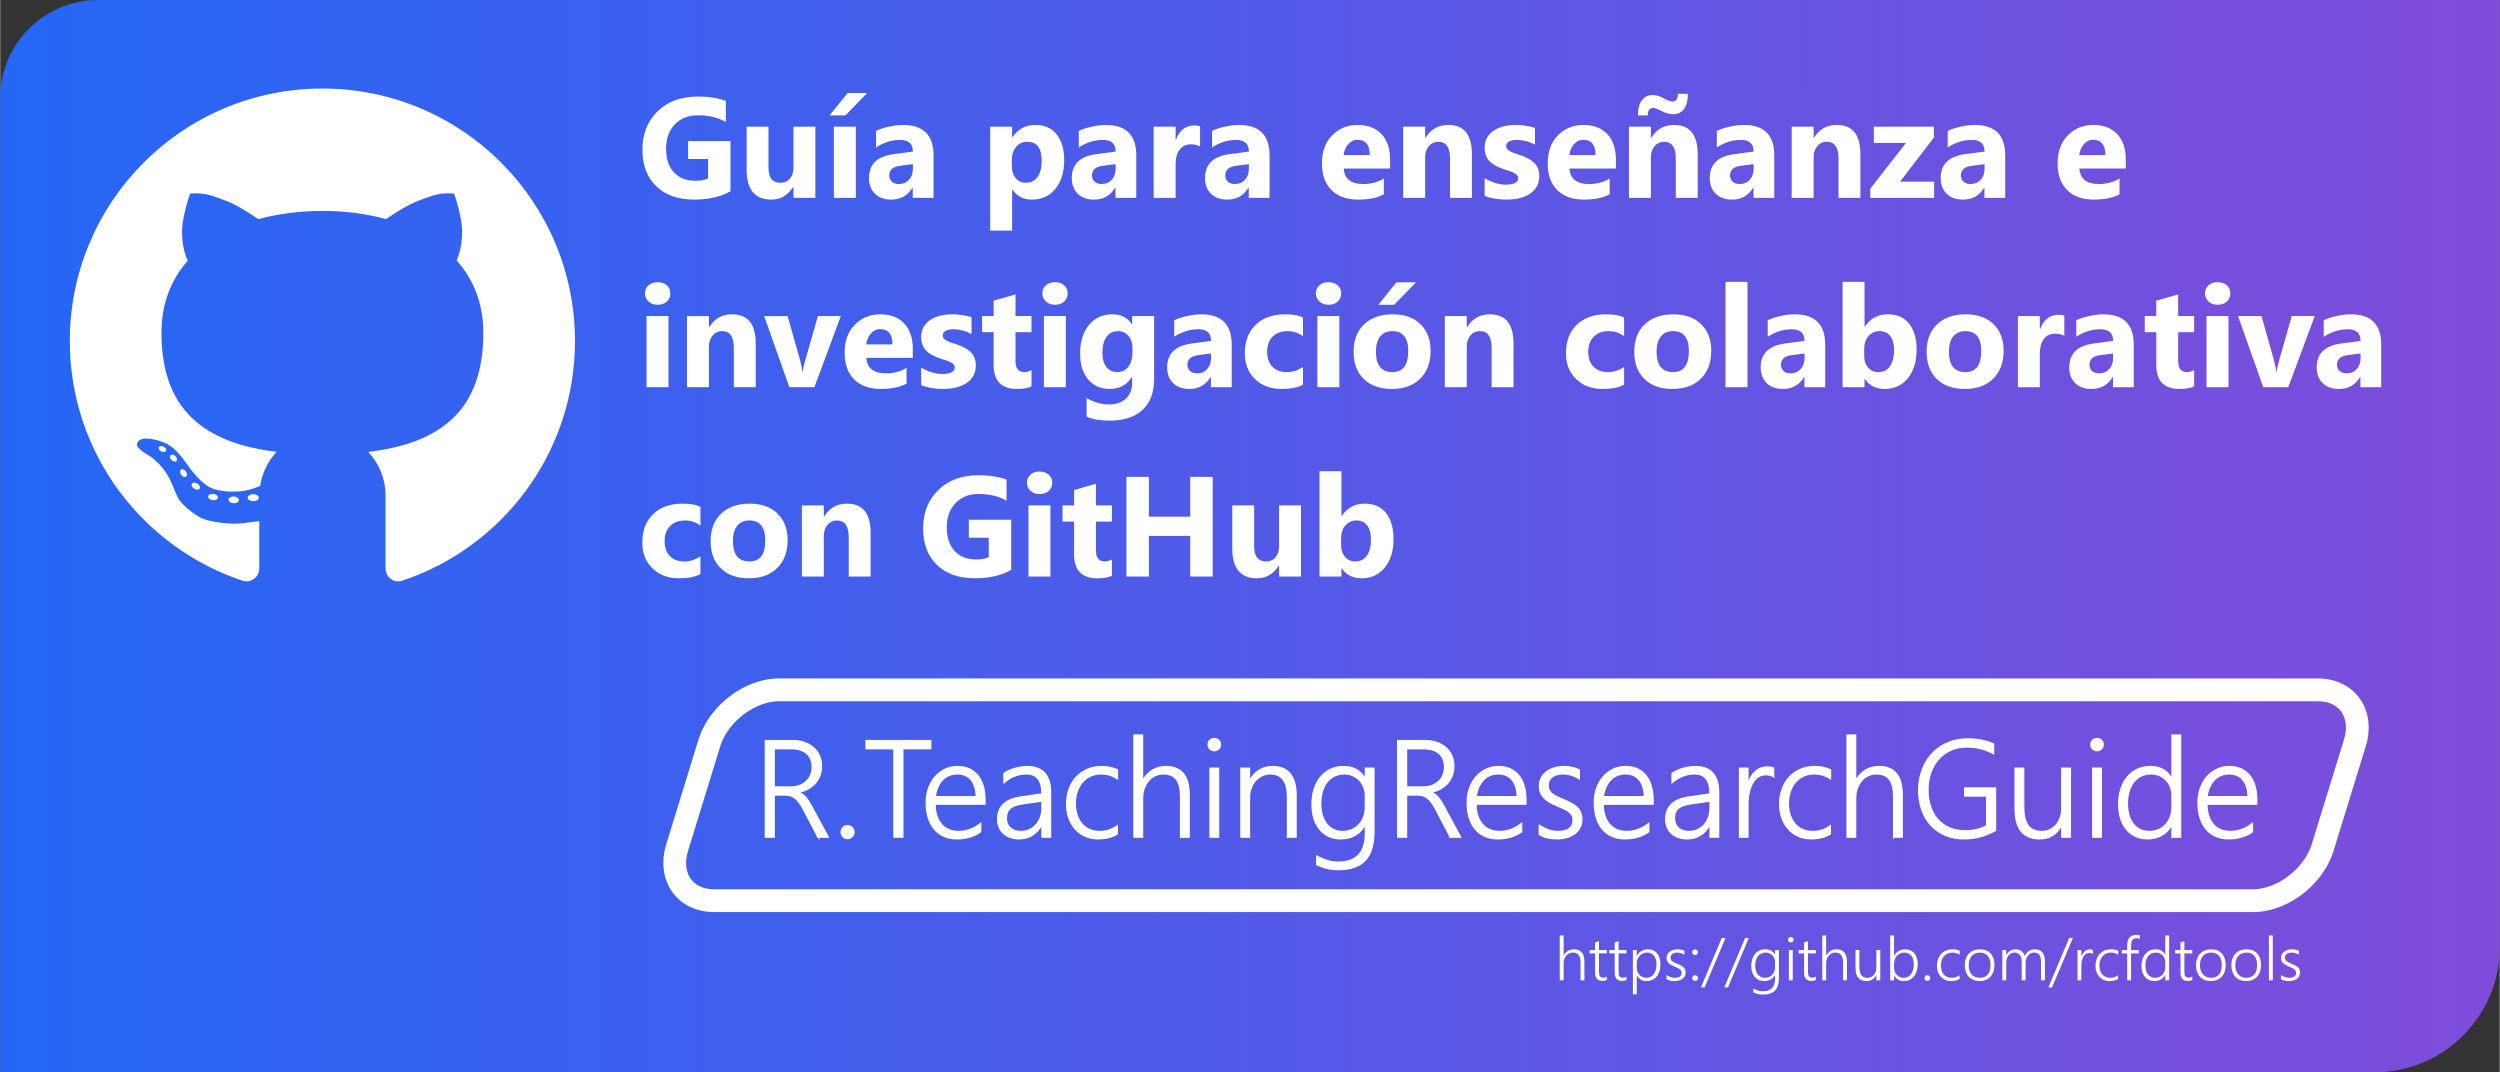 <?xml version="1.0" encoding="UTF-8"?>
<!DOCTYPE svg PUBLIC "-//W3C//DTD SVG 1.1//EN" "http://www.w3.org/Graphics/SVG/1.1/DTD/svg11.dtd">
<!-- Creator: CorelDRAW -->
<svg xmlns="http://www.w3.org/2000/svg" xml:space="preserve" width="1280px" height="549px" version="1.1" style="shape-rendering:geometricPrecision; text-rendering:geometricPrecision; image-rendering:optimizeQuality; fill-rule:evenodd; clip-rule:evenodd"
viewBox="0 0 226.511 97.17"
 xmlns:xlink="http://www.w3.org/1999/xlink"
 xmlns:xodm="http://www.corel.com/coreldraw/odm/2003">
 <rect x="0" y="0" width="226.511" height="97.17" fill="#333333" stroke="none"/>
 <defs>
  <style type="text/css">
   <![CDATA[
    .str0 {stroke:white;stroke-width:0.106;stroke-miterlimit:22.926}
    .fil3 {fill:none;fill-rule:nonzero}
    .fil1 {fill:white}
    .fil2 {fill:white;fill-rule:nonzero}
    .fil0 {fill:url(#id0)}
   ]]>
  </style>
  <linearGradient id="id0" gradientUnits="userSpaceOnUse" x1="0" y1="48.585" x2="226.511" y2="48.585">
   <stop offset="0" style="stop-opacity:1; stop-color:#2567F5"/>
   <stop offset="1" style="stop-opacity:1; stop-color:#7F4CDA"/>
  </linearGradient>
 </defs>
 <g id="Capa_x0020_1">
  <path class="fil0" d="M8.848 0l217.663 0 0 85.845c0,6.229 -5.097,11.325 -11.326,11.325l-215.185 0 0 -88.322c0,-4.867 3.981,-8.848 8.848,-8.848z"/>
  <g id="_1664172417728">
   <path class="fil1" d="M66.178 17.327c-0.881,0.507 -1.978,0.761 -3.289,0.761 -1.452,0 -2.598,-0.402 -3.436,-1.206 -0.836,-0.804 -1.256,-1.911 -1.256,-3.322 0,-1.419 0.458,-2.575 1.374,-3.47 0.914,-0.896 2.133,-1.343 3.653,-1.343 0.957,0 1.802,0.133 2.531,0.397l0 1.91c-0.697,-0.405 -1.548,-0.605 -2.557,-0.605 -0.845,0 -1.53,0.273 -2.062,0.822 -0.533,0.548 -0.797,1.279 -0.797,2.195 0,0.926 0.239,1.644 0.714,2.154 0.477,0.507 1.12,0.761 1.93,0.761 0.488,0 0.875,-0.069 1.159,-0.206l0 -1.765 -1.806 0 0 -1.626 3.842 0 0 4.543zm7.69 0.604l-1.984 0 0 -0.982 -0.03 0c-0.493,0.758 -1.148,1.139 -1.972,1.139 -1.496,0 -2.242,-0.905 -2.242,-2.715l0 -3.892 1.984 0 0 3.715c0,0.912 0.362,1.368 1.084,1.368 0.357,0 0.641,-0.125 0.856,-0.374 0.215,-0.25 0.32,-0.589 0.32,-1.017l0 -3.692 1.984 0 0 6.45zm3.666 0l-1.989 0 0 -6.45 1.989 0 0 6.45zm1.03 -9.505l-1.972 2.034 -1.436 0 1.638 -2.034 1.77 0zm6.013 9.505l-1.883 0 0 -0.927 -0.026 0c-0.432,0.723 -1.073,1.084 -1.922,1.084 -0.626,0 -1.118,-0.176 -1.477,-0.531 -0.359,-0.355 -0.538,-0.83 -0.538,-1.421 0,-1.251 0.742,-1.974 2.223,-2.167l1.753 -0.232c0,-0.706 -0.383,-1.058 -1.148,-1.058 -0.768,0 -1.499,0.228 -2.191,0.686l0 -1.499c0.277,-0.144 0.656,-0.269 1.137,-0.378 0.48,-0.11 0.918,-0.164 1.314,-0.164 1.838,0 2.758,0.918 2.758,2.752l0 3.855zm-1.87 -2.621l0 -0.434 -1.172 0.151c-0.647,0.083 -0.97,0.376 -0.97,0.877 0,0.225 0.078,0.413 0.235,0.556 0.159,0.145 0.372,0.218 0.64,0.218 0.374,0 0.678,-0.129 0.914,-0.387 0.234,-0.258 0.353,-0.585 0.353,-0.981zm9.019 1.871l-0.026 0 0 3.717 -1.989 0 0 -9.417 1.989 0 0 0.97 0.026 0c0.492,-0.75 1.182,-1.127 2.072,-1.127 0.836,0 1.481,0.286 1.937,0.86 0.456,0.572 0.684,1.353 0.684,2.34 0,1.074 -0.267,1.936 -0.798,2.588 -0.531,0.651 -1.238,0.976 -2.12,0.976 -0.776,0 -1.367,-0.301 -1.775,-0.907zm-0.056 -2.645l0 0.516c0,0.445 0.116,0.809 0.352,1.09 0.235,0.282 0.544,0.422 0.927,0.422 0.451,0 0.804,-0.174 1.053,-0.525 0.25,-0.35 0.376,-0.847 0.376,-1.49 0,-1.135 -0.44,-1.7 -1.324,-1.7 -0.406,0 -0.739,0.152 -0.997,0.462 -0.258,0.309 -0.387,0.718 -0.387,1.225zm11.28 3.395l-1.883 0 0 -0.927 -0.026 0c-0.432,0.723 -1.073,1.084 -1.922,1.084 -0.626,0 -1.118,-0.176 -1.477,-0.531 -0.359,-0.355 -0.538,-0.83 -0.538,-1.421 0,-1.251 0.742,-1.974 2.224,-2.167l1.752 -0.232c0,-0.706 -0.383,-1.058 -1.148,-1.058 -0.768,0 -1.499,0.228 -2.191,0.686l0 -1.499c0.277,-0.144 0.656,-0.269 1.137,-0.378 0.48,-0.11 0.918,-0.164 1.314,-0.164 1.838,0 2.758,0.918 2.758,2.752l0 3.855zm-1.87 -2.621l0 -0.434 -1.172 0.151c-0.647,0.083 -0.97,0.376 -0.97,0.877 0,0.225 0.078,0.413 0.235,0.556 0.159,0.145 0.372,0.218 0.641,0.218 0.374,0 0.677,-0.129 0.913,-0.387 0.235,-0.258 0.353,-0.585 0.353,-0.981zm7.653 -2.034c-0.24,-0.131 -0.52,-0.195 -0.838,-0.195 -0.432,0 -0.77,0.159 -1.015,0.475 -0.243,0.318 -0.365,0.748 -0.365,1.294l0 3.081 -1.989 0 0 -6.45 1.989 0 0 1.198 0.026 0c0.316,-0.875 0.881,-1.312 1.7,-1.312 0.211,0 0.374,0.026 0.492,0.076l0 1.833zm6.293 4.655l-1.883 0 0 -0.927 -0.026 0c-0.432,0.723 -1.073,1.084 -1.922,1.084 -0.626,0 -1.118,-0.176 -1.477,-0.531 -0.359,-0.355 -0.537,-0.83 -0.537,-1.421 0,-1.251 0.741,-1.974 2.223,-2.167l1.752 -0.232c0,-0.706 -0.383,-1.058 -1.148,-1.058 -0.768,0 -1.499,0.228 -2.191,0.686l0 -1.499c0.277,-0.144 0.656,-0.269 1.137,-0.378 0.48,-0.11 0.918,-0.164 1.314,-0.164 1.838,0 2.758,0.918 2.758,2.752l0 3.855zm-1.87 -2.621l0 -0.434 -1.172 0.151c-0.647,0.083 -0.97,0.376 -0.97,0.877 0,0.225 0.078,0.413 0.235,0.556 0.159,0.145 0.372,0.218 0.641,0.218 0.374,0 0.677,-0.129 0.913,-0.387 0.235,-0.258 0.353,-0.585 0.353,-0.981zm12.798 -0.036l-4.207 0c0.066,0.935 0.658,1.404 1.769,1.404 0.71,0 1.333,-0.168 1.871,-0.503l0 1.436c-0.596,0.318 -1.37,0.477 -2.324,0.477 -1.041,0 -1.849,-0.288 -2.425,-0.866 -0.575,-0.577 -0.863,-1.383 -0.863,-2.415 0,-1.07 0.31,-1.92 0.933,-2.545 0.622,-0.626 1.385,-0.938 2.292,-0.938 0.94,0 1.669,0.28 2.182,0.837 0.514,0.559 0.772,1.318 0.772,2.274l0 0.839zm-1.844 -1.224c0,-0.922 -0.374,-1.384 -1.123,-1.384 -0.318,0 -0.595,0.131 -0.827,0.396 -0.235,0.264 -0.374,0.595 -0.426,0.988l2.376 0zm9.257 3.881l-1.984 0 0 -3.584c0,-1 -0.357,-1.498 -1.071,-1.498 -0.344,0 -0.628,0.131 -0.849,0.395 -0.224,0.265 -0.335,0.602 -0.335,1.009l0 3.678 -1.989 0 0 -6.45 1.989 0 0 1.022 0.025 0c0.475,-0.787 1.166,-1.179 2.073,-1.179 1.427,0 2.141,0.886 2.141,2.658l0 3.949zm1.152 -0.17l0 -1.612c0.329,0.198 0.656,0.344 0.981,0.441 0.324,0.096 0.632,0.144 0.922,0.144 0.353,0 0.632,-0.048 0.834,-0.144 0.205,-0.097 0.306,-0.243 0.306,-0.441 0,-0.127 -0.046,-0.232 -0.138,-0.316 -0.092,-0.084 -0.211,-0.157 -0.357,-0.22 -0.144,-0.062 -0.303,-0.12 -0.475,-0.169 -0.172,-0.052 -0.338,-0.108 -0.497,-0.17 -0.255,-0.097 -0.481,-0.202 -0.677,-0.312 -0.195,-0.112 -0.359,-0.241 -0.492,-0.389 -0.131,-0.146 -0.232,-0.316 -0.301,-0.51 -0.069,-0.193 -0.106,-0.421 -0.106,-0.685 0,-0.362 0.08,-0.673 0.237,-0.934 0.157,-0.26 0.368,-0.472 0.63,-0.638 0.262,-0.166 0.563,-0.288 0.901,-0.366 0.337,-0.077 0.69,-0.116 1.055,-0.116 0.286,0 0.574,0.022 0.869,0.067 0.295,0.043 0.585,0.107 0.871,0.191l0 1.538c-0.254,-0.149 -0.523,-0.258 -0.811,-0.332 -0.288,-0.073 -0.57,-0.109 -0.847,-0.109 -0.131,0 -0.254,0.011 -0.368,0.034 -0.116,0.022 -0.219,0.056 -0.307,0.101 -0.088,0.043 -0.157,0.099 -0.206,0.17 -0.052,0.069 -0.076,0.148 -0.076,0.237 0,0.116 0.037,0.217 0.112,0.301 0.077,0.083 0.174,0.157 0.297,0.217 0.122,0.062 0.258,0.116 0.406,0.163 0.149,0.05 0.297,0.099 0.445,0.148 0.265,0.093 0.503,0.194 0.718,0.304 0.213,0.109 0.398,0.236 0.551,0.384 0.152,0.147 0.27,0.319 0.352,0.516 0.082,0.198 0.123,0.433 0.123,0.706 0,0.382 -0.082,0.709 -0.25,0.98 -0.165,0.271 -0.384,0.49 -0.66,0.66 -0.275,0.17 -0.593,0.295 -0.952,0.372 -0.359,0.077 -0.731,0.116 -1.118,0.116 -0.71,0 -1.365,-0.11 -1.972,-0.327zm11.894 -2.487l-4.208 0c0.067,0.935 0.658,1.404 1.77,1.404 0.709,0 1.333,-0.168 1.87,-0.503l0 1.436c-0.595,0.318 -1.369,0.477 -2.324,0.477 -1.04,0 -1.849,-0.288 -2.425,-0.866 -0.574,-0.577 -0.862,-1.383 -0.862,-2.415 0,-1.07 0.31,-1.92 0.933,-2.545 0.621,-0.626 1.385,-0.938 2.292,-0.938 0.939,0 1.668,0.28 2.182,0.837 0.514,0.559 0.772,1.318 0.772,2.274l0 0.839zm-1.845 -1.224c0,-0.922 -0.374,-1.384 -1.122,-1.384 -0.318,0 -0.596,0.131 -0.828,0.396 -0.234,0.264 -0.374,0.595 -0.425,0.988l2.375 0zm9.258 3.881l-1.985 0 0 -3.584c0,-1 -0.357,-1.498 -1.07,-1.498 -0.344,0 -0.628,0.131 -0.85,0.395 -0.223,0.265 -0.335,0.602 -0.335,1.009l0 3.678 -1.989 0 0 -6.45 1.989 0 0 1.022 0.026 0c0.475,-0.787 1.165,-1.179 2.072,-1.179 1.428,0 2.142,0.886 2.142,2.658l0 3.949zm-0.886 -9.429c0,0.589 -0.116,1.042 -0.35,1.365 -0.233,0.32 -0.551,0.481 -0.953,0.481 -0.361,0 -0.714,-0.09 -1.06,-0.271 -0.372,-0.197 -0.632,-0.296 -0.774,-0.296 -0.335,0 -0.503,0.226 -0.503,0.679l-0.888 0c0,-0.582 0.114,-1.036 0.346,-1.359 0.23,-0.324 0.553,-0.485 0.97,-0.485 0.34,0 0.692,0.103 1.058,0.307 0.331,0.185 0.584,0.277 0.757,0.277 0.326,0 0.49,-0.232 0.49,-0.698l0.907 0zm7.828 9.429l-1.883 0 0 -0.927 -0.026 0c-0.432,0.723 -1.073,1.084 -1.922,1.084 -0.626,0 -1.118,-0.176 -1.477,-0.531 -0.359,-0.355 -0.538,-0.83 -0.538,-1.421 0,-1.251 0.742,-1.974 2.223,-2.167l1.752 -0.232c0,-0.706 -0.382,-1.058 -1.148,-1.058 -0.767,0 -1.498,0.228 -2.19,0.686l0 -1.499c0.277,-0.144 0.655,-0.269 1.137,-0.378 0.479,-0.11 0.918,-0.164 1.313,-0.164 1.839,0 2.759,0.918 2.759,2.752l0 3.855zm-1.871 -2.621l0 -0.434 -1.171 0.151c-0.647,0.083 -0.97,0.376 -0.97,0.877 0,0.225 0.077,0.413 0.234,0.556 0.159,0.145 0.372,0.218 0.641,0.218 0.374,0 0.677,-0.129 0.914,-0.387 0.234,-0.258 0.352,-0.585 0.352,-0.981zm9.675 2.621l-1.984 0 0 -3.584c0,-1 -0.357,-1.498 -1.071,-1.498 -0.344,0 -0.628,0.131 -0.849,0.395 -0.224,0.265 -0.336,0.602 -0.336,1.009l0 3.678 -1.988 0 0 -6.45 1.988 0 0 1.022 0.026 0c0.475,-0.787 1.165,-1.179 2.073,-1.179 1.427,0 2.141,0.886 2.141,2.658l0 3.949zm6.684 0l-5.79 0 0 -0.826 3.238 -4.155 -2.915 0 0 -1.469 5.441 0 0 0.983 -3.068 3.999 3.094 0 0 1.468zm6.437 0l-1.883 0 0 -0.927 -0.026 0c-0.432,0.723 -1.073,1.084 -1.922,1.084 -0.626,0 -1.118,-0.176 -1.477,-0.531 -0.359,-0.355 -0.538,-0.83 -0.538,-1.421 0,-1.251 0.742,-1.974 2.223,-2.167l1.753 -0.232c0,-0.706 -0.383,-1.058 -1.148,-1.058 -0.768,0 -1.499,0.228 -2.191,0.686l0 -1.499c0.277,-0.144 0.655,-0.269 1.137,-0.378 0.479,-0.11 0.918,-0.164 1.314,-0.164 1.838,0 2.758,0.918 2.758,2.752l0 3.855zm-1.87 -2.621l0 -0.434 -1.172 0.151c-0.647,0.083 -0.97,0.376 -0.97,0.877 0,0.225 0.078,0.413 0.235,0.556 0.159,0.145 0.372,0.218 0.64,0.218 0.374,0 0.677,-0.129 0.914,-0.387 0.234,-0.258 0.353,-0.585 0.353,-0.981zm12.798 -0.036l-4.207 0c0.066,0.935 0.657,1.404 1.769,1.404 0.709,0 1.333,-0.168 1.87,-0.503l0 1.436c-0.595,0.318 -1.369,0.477 -2.324,0.477 -1.04,0 -1.849,-0.288 -2.425,-0.866 -0.574,-0.577 -0.862,-1.383 -0.862,-2.415 0,-1.07 0.31,-1.92 0.933,-2.545 0.621,-0.626 1.385,-0.938 2.292,-0.938 0.939,0 1.668,0.28 2.182,0.837 0.514,0.559 0.772,1.318 0.772,2.274l0 0.839zm-1.845 -1.224c0,-0.922 -0.374,-1.384 -1.122,-1.384 -0.318,0 -0.595,0.131 -0.828,0.396 -0.234,0.264 -0.374,0.595 -0.425,0.988l2.375 0zm-127.32 37.966c-0.449,0.26 -1.098,0.389 -1.945,0.389 -0.992,0 -1.793,-0.299 -2.406,-0.901 -0.613,-0.6 -0.92,-1.374 -0.92,-2.324 0,-1.096 0.328,-1.958 0.984,-2.591 0.658,-0.632 1.538,-0.948 2.638,-0.948 0.759,0 1.31,0.101 1.649,0.301l0 1.69c-0.415,-0.312 -0.879,-0.466 -1.391,-0.466 -0.572,0 -1.023,0.165 -1.358,0.501 -0.334,0.333 -0.501,0.793 -0.501,1.382 0,0.57 0.161,1.019 0.479,1.344 0.318,0.326 0.759,0.488 1.316,0.488 0.496,0 0.98,-0.155 1.455,-0.467l0 1.602zm4.378 0.389c-1.075,0 -1.92,-0.301 -2.535,-0.903 -0.615,-0.602 -0.923,-1.421 -0.923,-2.453 0,-1.066 0.319,-1.903 0.957,-2.505 0.639,-0.602 1.503,-0.903 2.589,-0.903 1.07,0 1.911,0.301 2.519,0.903 0.609,0.602 0.914,1.4 0.914,2.391 0,1.071 -0.314,1.918 -0.942,2.539 -0.627,0.621 -1.487,0.931 -2.579,0.931zm0.051 -5.239c-0.471,0 -0.836,0.161 -1.096,0.483 -0.261,0.325 -0.392,0.783 -0.392,1.374 0,1.239 0.501,1.858 1.501,1.858 0.952,0 1.43,-0.637 1.43,-1.907 0,-1.206 -0.482,-1.808 -1.443,-1.808zm10.99 5.082l-1.984 0 0 -3.584c0,-1 -0.357,-1.498 -1.071,-1.498 -0.344,0 -0.627,0.131 -0.849,0.395 -0.223,0.265 -0.335,0.602 -0.335,1.009l0 3.678 -1.989 0 0 -6.45 1.989 0 0 1.022 0.026 0c0.475,-0.787 1.165,-1.179 2.072,-1.179 1.428,0 2.141,0.886 2.141,2.658l0 3.949zm-19.299 -24.629c-0.336,0 -0.611,-0.099 -0.824,-0.299 -0.215,-0.2 -0.322,-0.443 -0.322,-0.733 0,-0.299 0.107,-0.542 0.322,-0.731 0.213,-0.189 0.488,-0.284 0.824,-0.284 0.341,0 0.617,0.095 0.83,0.284 0.21,0.189 0.318,0.432 0.318,0.731 0,0.301 -0.108,0.55 -0.318,0.744 -0.213,0.191 -0.489,0.288 -0.83,0.288zm0.982 7.471l-1.988 0 0 -6.45 1.988 0 0 6.45zm7.905 0l-1.984 0 0 -3.584c0,-1 -0.357,-1.499 -1.071,-1.499 -0.344,0 -0.627,0.131 -0.849,0.396 -0.223,0.264 -0.335,0.602 -0.335,1.008l0 3.679 -1.989 0 0 -6.45 1.989 0 0 1.021 0.026 0c0.475,-0.787 1.165,-1.178 2.072,-1.178 1.428,0 2.141,0.886 2.141,2.657l0 3.95zm7.716 -6.45l-2.399 6.45 -2.268 0 -2.285 -6.45 2.128 0 1.12 3.975c0.127,0.449 0.2,0.83 0.222,1.146l0.025 0c0.028,-0.299 0.108,-0.669 0.233,-1.11l1.145 -4.011 2.079 0zm6.519 3.792l-4.207 0c0.066,0.936 0.657,1.404 1.769,1.404 0.709,0 1.333,-0.167 1.87,-0.503l0 1.436c-0.595,0.318 -1.369,0.478 -2.324,0.478 -1.04,0 -1.849,-0.289 -2.425,-0.867 -0.574,-0.576 -0.862,-1.382 -0.862,-2.414 0,-1.071 0.31,-1.92 0.933,-2.546 0.622,-0.625 1.385,-0.937 2.292,-0.937 0.94,0 1.668,0.279 2.182,0.836 0.514,0.559 0.772,1.318 0.772,2.275l0 0.838zm-1.845 -1.223c0,-0.922 -0.374,-1.385 -1.122,-1.385 -0.318,0 -0.595,0.132 -0.828,0.396 -0.234,0.264 -0.374,0.596 -0.425,0.989l2.375 0zm2.606 3.711l0 -1.613c0.329,0.198 0.656,0.344 0.98,0.441 0.325,0.097 0.633,0.144 0.923,0.144 0.352,0 0.632,-0.047 0.834,-0.144 0.204,-0.097 0.305,-0.243 0.305,-0.441 0,-0.127 -0.045,-0.232 -0.137,-0.316 -0.093,-0.084 -0.211,-0.157 -0.357,-0.219 -0.144,-0.062 -0.303,-0.121 -0.476,-0.17 -0.171,-0.052 -0.337,-0.107 -0.496,-0.17 -0.256,-0.097 -0.482,-0.202 -0.677,-0.311 -0.196,-0.112 -0.359,-0.241 -0.493,-0.39 -0.131,-0.146 -0.232,-0.316 -0.301,-0.509 -0.068,-0.194 -0.105,-0.422 -0.105,-0.686 0,-0.361 0.08,-0.673 0.237,-0.933 0.156,-0.26 0.367,-0.473 0.629,-0.639 0.263,-0.165 0.564,-0.288 0.901,-0.365 0.338,-0.077 0.69,-0.116 1.056,-0.116 0.286,0 0.574,0.021 0.868,0.067 0.295,0.043 0.585,0.107 0.871,0.191l0 1.537c-0.254,-0.148 -0.522,-0.258 -0.81,-0.331 -0.288,-0.073 -0.57,-0.11 -0.847,-0.11 -0.132,0 -0.254,0.011 -0.368,0.035 -0.116,0.021 -0.219,0.056 -0.307,0.101 -0.089,0.043 -0.158,0.099 -0.207,0.17 -0.052,0.068 -0.075,0.148 -0.075,0.236 0,0.116 0.036,0.217 0.112,0.301 0.077,0.084 0.174,0.157 0.296,0.217 0.123,0.063 0.258,0.116 0.407,0.164 0.148,0.049 0.296,0.099 0.445,0.148 0.264,0.092 0.503,0.193 0.718,0.303 0.213,0.11 0.398,0.237 0.55,0.385 0.153,0.146 0.271,0.318 0.353,0.516 0.081,0.198 0.122,0.432 0.122,0.705 0,0.383 -0.081,0.71 -0.249,0.98 -0.166,0.271 -0.385,0.491 -0.66,0.66 -0.275,0.17 -0.594,0.295 -0.952,0.372 -0.36,0.078 -0.731,0.117 -1.119,0.117 -0.709,0 -1.365,-0.11 -1.971,-0.327zm9.997 0.094c-0.294,0.155 -0.737,0.233 -1.328,0.233 -1.402,0 -2.105,-0.729 -2.105,-2.185l0 -2.954 -1.045 0 0 -1.468 1.045 0 0 -1.391 1.984 -0.568 0 1.959 1.449 0 0 1.468 -1.449 0 0 2.608c0,0.671 0.267,1.006 0.8,1.006 0.211,0 0.428,-0.06 0.649,-0.183l0 1.475zm2.129 -7.395c-0.336,0 -0.611,-0.099 -0.824,-0.299 -0.215,-0.2 -0.322,-0.443 -0.322,-0.733 0,-0.299 0.107,-0.542 0.322,-0.731 0.213,-0.189 0.488,-0.284 0.824,-0.284 0.341,0 0.617,0.095 0.829,0.284 0.211,0.189 0.319,0.432 0.319,0.731 0,0.301 -0.108,0.55 -0.319,0.744 -0.212,0.191 -0.488,0.288 -0.829,0.288zm0.982 7.471l-1.989 0 0 -6.45 1.989 0 0 6.45zm8 -0.738c0,1.198 -0.346,2.124 -1.039,2.782 -0.694,0.656 -1.696,0.985 -3.012,0.985 -0.868,0 -1.556,-0.123 -2.066,-0.372l0 -1.675c0.665,0.387 1.333,0.58 2.01,0.58 0.671,0 1.194,-0.178 1.561,-0.533 0.37,-0.354 0.555,-0.836 0.555,-1.444l0 -0.512 -0.024 0c-0.453,0.722 -1.124,1.084 -2.01,1.084 -0.823,0 -1.475,-0.291 -1.958,-0.869 -0.484,-0.581 -0.725,-1.357 -0.725,-2.331 0,-1.092 0.269,-1.958 0.806,-2.601 0.538,-0.643 1.245,-0.963 2.122,-0.963 0.785,0 1.374,0.301 1.765,0.907l0.024 0 0 -0.75 1.991 0 0 5.712zm-1.965 -2.36l0 -0.512c0,-0.407 -0.121,-0.755 -0.361,-1.043 -0.243,-0.286 -0.557,-0.43 -0.942,-0.43 -0.443,0 -0.789,0.172 -1.041,0.516 -0.251,0.344 -0.378,0.83 -0.378,1.456 0,0.537 0.121,0.961 0.359,1.275 0.241,0.313 0.568,0.468 0.983,0.468 0.412,0 0.746,-0.157 0.999,-0.475 0.254,-0.316 0.381,-0.735 0.381,-1.255zm8.995 3.098l-1.883 0 0 -0.927 -0.026 0c-0.432,0.722 -1.073,1.084 -1.922,1.084 -0.626,0 -1.118,-0.177 -1.477,-0.531 -0.359,-0.355 -0.538,-0.83 -0.538,-1.422 0,-1.251 0.742,-1.973 2.224,-2.167l1.752 -0.232c0,-0.705 -0.383,-1.058 -1.148,-1.058 -0.768,0 -1.499,0.228 -2.191,0.686l0 -1.498c0.277,-0.144 0.656,-0.269 1.137,-0.379 0.48,-0.109 0.918,-0.163 1.314,-0.163 1.838,0 2.758,0.918 2.758,2.752l0 3.855zm-1.87 -2.621l0 -0.435 -1.172 0.151c-0.647,0.084 -0.97,0.376 -0.97,0.877 0,0.226 0.078,0.413 0.235,0.557 0.159,0.144 0.372,0.217 0.64,0.217 0.375,0 0.678,-0.129 0.914,-0.387 0.234,-0.258 0.353,-0.585 0.353,-0.98zm8.333 2.388c-0.45,0.261 -1.099,0.39 -1.946,0.39 -0.991,0 -1.793,-0.299 -2.406,-0.901 -0.612,-0.6 -0.92,-1.374 -0.92,-2.324 0,-1.097 0.329,-1.959 0.985,-2.591 0.658,-0.632 1.537,-0.948 2.638,-0.948 0.759,0 1.309,0.101 1.649,0.301l0 1.69c-0.415,-0.312 -0.88,-0.467 -1.391,-0.467 -0.572,0 -1.024,0.166 -1.359,0.501 -0.333,0.333 -0.501,0.793 -0.501,1.383 0,0.569 0.161,1.019 0.479,1.343 0.319,0.327 0.759,0.488 1.316,0.488 0.497,0 0.981,-0.155 1.456,-0.466l0 1.601zm2.311 -7.238c-0.336,0 -0.611,-0.099 -0.823,-0.299 -0.215,-0.2 -0.323,-0.443 -0.323,-0.733 0,-0.299 0.108,-0.542 0.323,-0.731 0.212,-0.189 0.487,-0.284 0.823,-0.284 0.342,0 0.617,0.095 0.83,0.284 0.21,0.189 0.318,0.432 0.318,0.731 0,0.301 -0.108,0.55 -0.318,0.744 -0.213,0.191 -0.488,0.288 -0.83,0.288zm0.982 7.471l-1.988 0 0 -6.45 1.988 0 0 6.45zm4.75 0.157c-1.075,0 -1.92,-0.301 -2.535,-0.903 -0.615,-0.602 -0.923,-1.422 -0.923,-2.453 0,-1.067 0.319,-1.903 0.957,-2.505 0.639,-0.602 1.503,-0.903 2.589,-0.903 1.07,0 1.911,0.301 2.519,0.903 0.609,0.602 0.914,1.399 0.914,2.391 0,1.07 -0.314,1.917 -0.942,2.539 -0.627,0.621 -1.487,0.931 -2.579,0.931zm0.051 -5.24c-0.471,0 -0.836,0.161 -1.096,0.484 -0.26,0.325 -0.392,0.782 -0.392,1.374 0,1.238 0.501,1.857 1.501,1.857 0.953,0 1.43,-0.636 1.43,-1.907 0,-1.206 -0.482,-1.808 -1.443,-1.808zm2.139 -4.422l-1.971 2.034 -1.436 0 1.638 -2.034 1.769 0zm8.845 9.505l-1.984 0 0 -3.584c0,-1 -0.357,-1.499 -1.071,-1.499 -0.344,0 -0.628,0.131 -0.849,0.396 -0.224,0.264 -0.336,0.602 -0.336,1.008l0 3.679 -1.988 0 0 -6.45 1.988 0 0 1.021 0.026 0c0.475,-0.787 1.166,-1.178 2.073,-1.178 1.427,0 2.141,0.886 2.141,2.657l0 3.95zm10.021 -0.233c-0.449,0.261 -1.099,0.39 -1.946,0.39 -0.991,0 -1.793,-0.299 -2.406,-0.901 -0.612,-0.6 -0.92,-1.374 -0.92,-2.324 0,-1.097 0.329,-1.959 0.985,-2.591 0.658,-0.632 1.537,-0.948 2.638,-0.948 0.759,0 1.309,0.101 1.649,0.301l0 1.69c-0.415,-0.312 -0.879,-0.467 -1.391,-0.467 -0.572,0 -1.024,0.166 -1.359,0.501 -0.333,0.333 -0.501,0.793 -0.501,1.383 0,0.569 0.161,1.019 0.48,1.343 0.318,0.327 0.758,0.488 1.315,0.488 0.497,0 0.981,-0.155 1.456,-0.466l0 1.601zm4.377 0.39c-1.075,0 -1.92,-0.301 -2.535,-0.903 -0.615,-0.602 -0.922,-1.422 -0.922,-2.453 0,-1.067 0.318,-1.903 0.957,-2.505 0.638,-0.602 1.502,-0.903 2.588,-0.903 1.071,0 1.912,0.301 2.52,0.903 0.608,0.602 0.914,1.399 0.914,2.391 0,1.07 -0.314,1.917 -0.942,2.539 -0.628,0.621 -1.488,0.931 -2.58,0.931zm0.052 -5.24c-0.471,0 -0.837,0.161 -1.097,0.484 -0.26,0.325 -0.391,0.782 -0.391,1.374 0,1.238 0.501,1.857 1.501,1.857 0.952,0 1.429,-0.636 1.429,-1.907 0,-1.206 -0.481,-1.808 -1.442,-1.808zm6.75 5.083l-1.988 0 0 -9.548 1.988 0 0 9.548zm7.044 0l-1.884 0 0 -0.927 -0.026 0c-0.432,0.722 -1.072,1.084 -1.922,1.084 -0.625,0 -1.118,-0.177 -1.477,-0.531 -0.359,-0.355 -0.537,-0.83 -0.537,-1.422 0,-1.251 0.742,-1.973 2.223,-2.167l1.752 -0.232c0,-0.705 -0.383,-1.058 -1.148,-1.058 -0.767,0 -1.498,0.228 -2.191,0.686l0 -1.498c0.278,-0.144 0.656,-0.269 1.138,-0.379 0.479,-0.109 0.918,-0.163 1.313,-0.163 1.838,0 2.759,0.918 2.759,2.752l0 3.855zm-1.871 -2.621l0 -0.435 -1.172 0.151c-0.647,0.084 -0.969,0.376 -0.969,0.877 0,0.226 0.077,0.413 0.234,0.557 0.159,0.144 0.372,0.217 0.641,0.217 0.374,0 0.677,-0.129 0.913,-0.387 0.235,-0.258 0.353,-0.585 0.353,-0.98zm5.461 1.87l-0.026 0 0 0.751 -1.989 0 0 -9.548 1.989 0 0 4.067 0.026 0c0.492,-0.75 1.191,-1.126 2.098,-1.126 0.83,0 1.471,0.286 1.92,0.856 0.449,0.571 0.675,1.352 0.675,2.343 0,1.075 -0.262,1.937 -0.787,2.588 -0.526,0.652 -1.227,0.977 -2.104,0.977 -0.794,0 -1.394,-0.301 -1.802,-0.908zm-0.056 -2.719l0 0.66c0,0.417 0.118,0.761 0.359,1.034 0.239,0.273 0.546,0.408 0.92,0.408 0.452,0 0.804,-0.174 1.054,-0.524 0.249,-0.351 0.376,-0.847 0.376,-1.49 0,-0.534 -0.116,-0.951 -0.344,-1.252 -0.23,-0.298 -0.555,-0.449 -0.981,-0.449 -0.397,0 -0.728,0.148 -0.991,0.447 -0.262,0.297 -0.393,0.686 -0.393,1.166zm9.114 3.627c-1.075,0 -1.92,-0.301 -2.535,-0.903 -0.615,-0.602 -0.923,-1.422 -0.923,-2.453 0,-1.067 0.319,-1.903 0.957,-2.505 0.639,-0.602 1.503,-0.903 2.589,-0.903 1.07,0 1.911,0.301 2.519,0.903 0.609,0.602 0.914,1.399 0.914,2.391 0,1.07 -0.314,1.917 -0.942,2.539 -0.627,0.621 -1.487,0.931 -2.579,0.931zm0.051 -5.24c-0.471,0 -0.836,0.161 -1.096,0.484 -0.261,0.325 -0.392,0.782 -0.392,1.374 0,1.238 0.501,1.857 1.501,1.857 0.952,0 1.43,-0.636 1.43,-1.907 0,-1.206 -0.482,-1.808 -1.443,-1.808zm8.97 0.428c-0.241,-0.131 -0.521,-0.196 -0.839,-0.196 -0.432,0 -0.77,0.159 -1.015,0.476 -0.243,0.318 -0.365,0.748 -0.365,1.294l0 3.081 -1.989 0 0 -6.45 1.989 0 0 1.197 0.026 0c0.316,-0.875 0.881,-1.311 1.7,-1.311 0.211,0 0.374,0.026 0.493,0.075l0 1.834zm6.292 4.655l-1.883 0 0 -0.927 -0.026 0c-0.432,0.722 -1.072,1.084 -1.922,1.084 -0.625,0 -1.118,-0.177 -1.477,-0.531 -0.359,-0.355 -0.537,-0.83 -0.537,-1.422 0,-1.251 0.741,-1.973 2.223,-2.167l1.752 -0.232c0,-0.705 -0.383,-1.058 -1.148,-1.058 -0.768,0 -1.499,0.228 -2.191,0.686l0 -1.498c0.277,-0.144 0.656,-0.269 1.137,-0.379 0.48,-0.109 0.918,-0.163 1.314,-0.163 1.838,0 2.758,0.918 2.758,2.752l0 3.855zm-1.87 -2.621l0 -0.435 -1.172 0.151c-0.647,0.084 -0.969,0.376 -0.969,0.877 0,0.226 0.077,0.413 0.234,0.557 0.159,0.144 0.372,0.217 0.641,0.217 0.374,0 0.677,-0.129 0.913,-0.387 0.235,-0.258 0.353,-0.585 0.353,-0.98zm7.344 2.545c-0.295,0.155 -0.737,0.233 -1.329,0.233 -1.401,0 -2.104,-0.729 -2.104,-2.185l0 -2.954 -1.045 0 0 -1.468 1.045 0 0 -1.391 1.984 -0.568 0 1.959 1.449 0 0 1.468 -1.449 0 0 2.608c0,0.671 0.267,1.006 0.8,1.006 0.21,0 0.428,-0.06 0.649,-0.183l0 1.475zm2.128 -7.395c-0.335,0 -0.61,-0.099 -0.823,-0.299 -0.215,-0.2 -0.322,-0.443 -0.322,-0.733 0,-0.299 0.107,-0.542 0.322,-0.731 0.213,-0.189 0.488,-0.284 0.823,-0.284 0.342,0 0.617,0.095 0.83,0.284 0.211,0.189 0.318,0.432 0.318,0.731 0,0.301 -0.107,0.55 -0.318,0.744 -0.213,0.191 -0.488,0.288 -0.83,0.288zm0.983 7.471l-1.989 0 0 -6.45 1.989 0 0 6.45zm7.817 -6.45l-2.399 6.45 -2.268 0 -2.286 -6.45 2.129 0 1.12 3.975c0.127,0.449 0.2,0.83 0.221,1.146l0.026 0c0.028,-0.299 0.107,-0.669 0.232,-1.11l1.146 -4.011 2.079 0z"/>
   <path class="fil1" d="M215.767 35.09l-1.883 0 0 -0.927 -0.026 0c-0.432,0.722 -1.073,1.084 -1.922,1.084 -0.626,0 -1.118,-0.177 -1.477,-0.531 -0.359,-0.355 -0.538,-0.83 -0.538,-1.422 0,-1.251 0.742,-1.973 2.223,-2.167l1.753 -0.232c0,-0.705 -0.383,-1.058 -1.148,-1.058 -0.768,0 -1.499,0.228 -2.191,0.686l0 -1.498c0.277,-0.144 0.655,-0.269 1.137,-0.379 0.479,-0.109 0.918,-0.163 1.314,-0.163 1.838,0 2.758,0.918 2.758,2.752l0 3.855zm-1.87 -2.621l0 -0.435 -1.172 0.151c-0.647,0.084 -0.97,0.376 -0.97,0.877 0,0.226 0.078,0.413 0.235,0.557 0.159,0.144 0.371,0.217 0.64,0.217 0.374,0 0.677,-0.129 0.914,-0.387 0.234,-0.258 0.353,-0.585 0.353,-0.98zm-122.279 19.175c-0.881,0.507 -1.978,0.761 -3.289,0.761 -1.452,0 -2.598,-0.402 -3.436,-1.206 -0.836,-0.804 -1.256,-1.911 -1.256,-3.322 0,-1.419 0.458,-2.575 1.374,-3.47 0.914,-0.896 2.133,-1.343 3.653,-1.343 0.957,0 1.802,0.133 2.531,0.397l0 1.909c-0.697,-0.404 -1.549,-0.604 -2.557,-0.604 -0.845,0 -1.53,0.273 -2.062,0.822 -0.533,0.548 -0.797,1.279 -0.797,2.195 0,0.926 0.238,1.644 0.714,2.154 0.477,0.507 1.12,0.761 1.93,0.761 0.488,0 0.875,-0.069 1.159,-0.206l0 -1.765 -1.806 0 0 -1.626 3.842 0 0 4.543zm2.569 -6.867c-0.335,0 -0.61,-0.099 -0.823,-0.299 -0.215,-0.2 -0.323,-0.443 -0.323,-0.733 0,-0.299 0.108,-0.542 0.323,-0.731 0.213,-0.189 0.488,-0.284 0.823,-0.284 0.342,0 0.617,0.095 0.83,0.284 0.211,0.189 0.318,0.432 0.318,0.731 0,0.301 -0.107,0.551 -0.318,0.744 -0.213,0.191 -0.488,0.288 -0.83,0.288zm0.983 7.471l-1.989 0 0 -6.45 1.989 0 0 6.45zm5.574 -0.075c-0.294,0.155 -0.737,0.232 -1.328,0.232 -1.402,0 -2.105,-0.729 -2.105,-2.184l0 -2.954 -1.045 0 0 -1.469 1.045 0 0 -1.391 1.984 -0.567 0 1.958 1.449 0 0 1.469 -1.449 0 0 2.608c0,0.67 0.267,1.006 0.8,1.006 0.211,0 0.428,-0.06 0.649,-0.183l0 1.475zm9.133 0.075l-2.04 0 0 -3.678 -3.741 0 0 3.678 -2.036 0 0 -9.032 2.036 0 0 3.604 3.741 0 0 -3.604 2.04 0 0 9.032zm8 0l-1.984 0 0 -0.982 -0.03 0c-0.493,0.758 -1.148,1.139 -1.972,1.139 -1.496,0 -2.242,-0.905 -2.242,-2.715l0 -3.892 1.984 0 0 3.715c0,0.912 0.361,1.368 1.084,1.368 0.357,0 0.64,-0.125 0.855,-0.374 0.215,-0.25 0.321,-0.59 0.321,-1.017l0 -3.692 1.984 0 0 6.45zm3.691 -0.75l-0.025 0 0 0.75 -1.989 0 0 -9.548 1.989 0 0 4.068 0.025 0c0.493,-0.75 1.191,-1.127 2.099,-1.127 0.83,0 1.47,0.286 1.92,0.856 0.449,0.572 0.675,1.352 0.675,2.343 0,1.075 -0.263,1.937 -0.787,2.589 -0.527,0.651 -1.228,0.976 -2.105,0.976 -0.793,0 -1.393,-0.301 -1.802,-0.907zm-0.055 -2.72l0 0.66c0,0.417 0.118,0.761 0.359,1.034 0.238,0.273 0.546,0.409 0.92,0.409 0.451,0 0.804,-0.174 1.053,-0.525 0.25,-0.35 0.376,-0.847 0.376,-1.49 0,-0.533 -0.116,-0.95 -0.344,-1.251 -0.23,-0.299 -0.554,-0.449 -0.98,-0.449 -0.398,0 -0.729,0.148 -0.991,0.447 -0.262,0.297 -0.393,0.686 -0.393,1.165z"/>
  </g>
  <path class="fil2" d="M29.195 8.023c-12.642,0 -22.89,10.248 -22.89,22.89 0,10.17 6.637,18.78 15.813,21.763l0.008 0.001 0.373 0c0.536,-0.092 0.976,-0.569 0.976,-1.162l0 -4.292c-0.887,0.126 -1.939,0.257 -2.384,0.236 -1.289,-0.058 -2.481,-0.262 -3.077,-0.62 -0.694,-0.417 -1.67,-1.192 -1.955,-1.812 -0.405,-0.881 -0.499,-1.326 -0.977,-2.098 -0.429,-0.691 -1.169,-1.406 -1.646,-1.668 -0.477,-0.263 -0.93,-0.621 -1.025,-0.859 -0.095,-0.239 0.119,-0.572 0.572,-0.644 0.452,-0.071 1.264,0.072 2.098,0.453 0.632,0.289 1.329,1.107 1.812,1.812 0.572,0.835 1.335,1.694 1.978,2.075 0.644,0.381 1.979,0.572 3.243,0.381 0.491,-0.073 1.001,-0.256 1.444,-0.451 0.178,-1.185 0.705,-2.249 1.492,-3.08 -6.74,-0.825 -10.44,-3.951 -10.44,-10.798 0,-2.641 0.88,-4.82 2.379,-6.528 -0.171,-0.375 -0.349,-0.883 -0.437,-1.526 -0.197,-1.431 0.035,-2.289 0.232,-3.129 0.197,-0.84 0.429,-1.431 0.429,-1.431 0,0 1.055,-0.107 1.949,0.197 0.894,0.305 1.663,0.537 2.772,1.198 0.522,0.312 1.047,0.653 1.462,0.929 1.778,-0.494 3.738,-0.746 5.799,-0.746 2.043,0 3.985,0.251 5.751,0.741 0.413,-0.275 0.935,-0.613 1.453,-0.922 1.11,-0.662 1.879,-0.894 2.773,-1.199 0.893,-0.304 1.949,-0.197 1.949,-0.197 0,0 0.232,0.591 0.429,1.431 0.197,0.84 0.429,1.698 0.232,3.129 -0.086,0.627 -0.259,1.126 -0.424,1.498 1.528,1.719 2.423,3.912 2.423,6.556 0,6.948 -3.744,9.999 -10.435,10.803 0.968,1.024 1.571,2.399 1.571,3.92l0 6.643c0,0.588 0.434,1.063 0.965,1.16l0.386 0c9.178,-2.981 15.817,-11.593 15.817,-21.764 0,-12.642 -10.248,-22.89 -22.89,-22.89zm-14.605 32.878c-0.176,-0.09 -0.271,-0.257 -0.212,-0.375 0.06,-0.118 0.252,-0.14 0.428,-0.049 0.177,0.09 0.271,0.257 0.212,0.375 -0.059,0.118 -0.252,0.14 -0.428,0.049zm1.387 0.864c-0.093,0.101 -0.292,0.069 -0.445,-0.071 -0.154,-0.139 -0.203,-0.335 -0.11,-0.436 0.093,-0.1 0.292,-0.068 0.445,0.071 0.154,0.14 0.203,0.336 0.11,0.436zm0.863 1.431c-0.117,0.083 -0.315,0.006 -0.442,-0.172 -0.127,-0.177 -0.135,-0.389 -0.018,-0.471 0.117,-0.083 0.315,-0.006 0.442,0.171 0.126,0.178 0.135,0.39 0.018,0.472zm1.239 1.077c-0.079,0.128 -0.303,0.134 -0.5,0.014 -0.197,-0.12 -0.293,-0.322 -0.214,-0.45 0.079,-0.128 0.304,-0.134 0.5,-0.014 0.197,0.12 0.293,0.322 0.214,0.45zm1.172 1.054c-0.243,-0.03 -0.424,-0.182 -0.403,-0.34 0.019,-0.158 0.233,-0.261 0.475,-0.231 0.244,0.03 0.425,0.182 0.405,0.34 -0.02,0.157 -0.233,0.261 -0.477,0.231zm1.89 0.274c-0.26,-0.015 -0.462,-0.164 -0.452,-0.331 0.01,-0.167 0.229,-0.292 0.489,-0.277 0.259,0.015 0.462,0.164 0.452,0.331 -0.011,0.168 -0.229,0.292 -0.489,0.277zm1.783 -0.179c-0.277,0 -0.501,-0.144 -0.501,-0.321 0,-0.178 0.224,-0.322 0.501,-0.322 0.277,0 0.501,0.144 0.501,0.322 0,0.177 -0.225,0.321 -0.501,0.321z"/>
  <g>
   <path class="fil2" d="M210.044 63.55l-139.469 0 -0.011 -2.066 139.469 0 0 0 0.011 2.066zm4.318 4.102l-1.97 -0.62 0 0 0.057 -0.2 0.045 -0.195 0.034 -0.191 0.024 -0.184 0.013 -0.179 0.004 -0.173 -0.005 -0.166 -0.014 -0.161 -0.023 -0.154 -0.03 -0.148 -0.038 -0.142 -0.045 -0.136 -0.053 -0.129 -0.059 -0.124 -0.066 -0.118 -0.072 -0.112 -0.079 -0.106 -0.085 -0.101 -0.092 -0.095 -0.098 -0.089 -0.105 -0.085 -0.112 -0.078 -0.119 -0.073 -0.127 -0.067 -0.134 -0.06 -0.142 -0.054 -0.151 -0.048 -0.158 -0.039 -0.167 -0.032 -0.175 -0.023 -0.184 -0.015 -0.192 -0.005 -0.011 -2.066 0.299 0.007 0.293 0.023 0.287 0.039 0.281 0.053 0.274 0.069 0.267 0.083 0.258 0.098 0.25 0.113 0.241 0.127 0.231 0.141 0.22 0.155 0.209 0.167 0.197 0.18 0.185 0.193 0.172 0.202 0.158 0.214 0.145 0.224 0.13 0.233 0.115 0.241 0.101 0.249 0.086 0.256 0.07 0.262 0.055 0.268 0.04 0.273 0.024 0.277 0.009 0.281 -0.006 0.285 -0.022 0.287 -0.037 0.289 -0.052 0.291 -0.068 0.294 -0.083 0.294 0 0zm-4.881 8.831l2.911 -9.451 1.97 0.62 -2.912 9.45 0 0.001 -1.969 -0.62zm-5.322 6.168l-0.011 -2.067 0 0 0.198 -0.005 0.2 -0.015 0.203 -0.025 0.204 -0.035 0.205 -0.044 0.207 -0.054 0.207 -0.064 0.207 -0.073 0.206 -0.082 0.205 -0.091 0.204 -0.1 0.201 -0.108 0.199 -0.116 0.196 -0.124 0.192 -0.132 0.188 -0.139 0.184 -0.145 0.179 -0.153 0.173 -0.158 0.168 -0.164 0.161 -0.169 0.154 -0.175 0.147 -0.178 0.14 -0.184 0.132 -0.187 0.123 -0.19 0.115 -0.193 0.106 -0.196 0.096 -0.198 0.088 -0.2 0.077 -0.202 0.068 -0.202 1.969 0.62 -0.097 0.291 -0.111 0.288 -0.123 0.281 -0.134 0.276 -0.146 0.27 -0.157 0.264 -0.167 0.257 -0.176 0.251 -0.186 0.244 -0.195 0.237 -0.203 0.229 -0.211 0.223 -0.219 0.214 -0.226 0.207 -0.234 0.198 -0.239 0.19 -0.246 0.182 -0.252 0.172 -0.258 0.163 -0.262 0.153 -0.268 0.144 -0.272 0.133 -0.277 0.123 -0.281 0.112 -0.284 0.1 -0.288 0.089 -0.29 0.076 -0.294 0.064 -0.296 0.05 -0.298 0.037 -0.3 0.022 -0.301 0.008 0 0zm-139.48 -2.067l139.469 0 0.011 2.067 -139.469 0 0 0 -0.011 -2.067zm-4.317 -4.101l1.969 0.619 0 0.001 -0.057 0.2 -0.045 0.195 -0.034 0.19 -0.024 0.185 -0.013 0.178 -0.004 0.173 0.005 0.167 0.014 0.161 0.023 0.154 0.03 0.148 0.039 0.142 0.045 0.135 0.052 0.13 0.059 0.124 0.066 0.117 0.072 0.112 0.079 0.106 0.085 0.101 0.092 0.095 0.098 0.09 0.105 0.084 0.112 0.079 0.119 0.072 0.127 0.067 0.134 0.061 0.143 0.054 0.15 0.047 0.158 0.04 0.167 0.031 0.175 0.024 0.184 0.014 0.192 0.005 0.011 2.067 -0.298 -0.008 -0.294 -0.023 -0.287 -0.038 -0.281 -0.054 -0.274 -0.068 -0.266 -0.084 -0.259 -0.098 -0.25 -0.113 -0.241 -0.127 -0.23 -0.141 -0.221 -0.154 -0.209 -0.168 -0.197 -0.18 -0.185 -0.192 -0.171 -0.203 -0.159 -0.214 -0.144 -0.224 -0.13 -0.232 -0.116 -0.241 -0.101 -0.249 -0.086 -0.257 -0.07 -0.262 -0.055 -0.267 -0.04 -0.274 -0.024 -0.276 -0.009 -0.281 0.006 -0.285 0.022 -0.287 0.037 -0.289 0.053 -0.292 0.067 -0.293 0.084 -0.294 0 0zm4.881 -8.831l-2.912 9.45 -1.969 -0.619 2.911 -9.451 0 0 1.97 0.62zm5.321 -6.168l0.011 2.066 0 0 -0.198 0.005 -0.2 0.015 -0.203 0.025 -0.204 0.035 -0.205 0.045 -0.207 0.054 -0.207 0.064 -0.206 0.073 -0.207 0.082 -0.205 0.091 -0.203 0.1 -0.202 0.108 -0.199 0.116 -0.196 0.124 -0.192 0.132 -0.188 0.138 -0.184 0.146 -0.179 0.152 -0.173 0.158 -0.167 0.164 -0.161 0.17 -0.155 0.174 -0.147 0.179 -0.14 0.183 -0.131 0.187 -0.124 0.191 -0.114 0.193 -0.106 0.196 -0.097 0.198 -0.087 0.2 -0.078 0.201 -0.067 0.203 -1.97 -0.62 0.098 -0.292 0.11 -0.287 0.123 -0.282 0.134 -0.276 0.146 -0.269 0.157 -0.264 0.167 -0.258 0.176 -0.25 0.186 -0.244 0.195 -0.237 0.203 -0.23 0.211 -0.222 0.22 -0.215 0.226 -0.206 0.233 -0.199 0.24 -0.19 0.246 -0.181 0.251 -0.172 0.258 -0.163 0.263 -0.154 0.267 -0.143 0.273 -0.134 0.276 -0.123 0.281 -0.111 0.284 -0.101 0.288 -0.088 0.291 -0.076 0.293 -0.064 0.296 -0.051 0.298 -0.036 0.3 -0.023 0.301 -0.007 0 0z"/>
  </g>
  <path class="fil2" d="M74.101 75.871l-1.319 -2.514c-0.132,-0.251 -0.257,-0.458 -0.38,-0.625 -0.121,-0.169 -0.248,-0.302 -0.378,-0.402 -0.129,-0.099 -0.269,-0.172 -0.417,-0.213 -0.151,-0.044 -0.315,-0.065 -0.499,-0.065l-0.964 0 0 3.819 -0.814 0 0 -8.765 2.523 0c0.33,0 0.649,0.048 0.958,0.146 0.307,0.098 0.58,0.242 0.82,0.434 0.24,0.192 0.434,0.432 0.578,0.72 0.145,0.29 0.218,0.626 0.218,1.008 0,0.309 -0.046,0.595 -0.14,0.856 -0.094,0.258 -0.228,0.49 -0.401,0.693 -0.173,0.2 -0.382,0.371 -0.628,0.511 -0.249,0.142 -0.526,0.246 -0.835,0.315l0 0.025c0.119,0.048 0.225,0.113 0.323,0.19 0.098,0.077 0.192,0.171 0.284,0.282 0.092,0.108 0.182,0.236 0.271,0.378 0.09,0.144 0.184,0.306 0.28,0.49l1.472 2.717 -0.952 0zm-3.957 -8.014l0 3.456 1.452 0c0.295,0 0.562,-0.042 0.806,-0.127 0.244,-0.086 0.453,-0.209 0.626,-0.367 0.173,-0.157 0.307,-0.349 0.403,-0.572 0.096,-0.224 0.144,-0.476 0.144,-0.756 0,-0.509 -0.163,-0.908 -0.49,-1.198 -0.328,-0.29 -0.802,-0.436 -1.422,-0.436l-1.519 0z"/>
  <path id="_1" class="fil2" d="M76.787 75.997c-0.163,0 -0.303,-0.057 -0.415,-0.172 -0.115,-0.112 -0.171,-0.252 -0.171,-0.415 0,-0.165 0.056,-0.307 0.167,-0.419 0.112,-0.115 0.252,-0.171 0.419,-0.171 0.081,0 0.157,0.014 0.227,0.045 0.072,0.032 0.134,0.071 0.186,0.122 0.055,0.052 0.096,0.112 0.13,0.185 0.031,0.075 0.048,0.155 0.048,0.238 0,0.082 -0.017,0.159 -0.048,0.23 -0.034,0.071 -0.075,0.133 -0.13,0.185 -0.052,0.053 -0.114,0.095 -0.186,0.126 -0.07,0.031 -0.146,0.046 -0.227,0.046z"/>
  <polygon id="_2" class="fil2" points="81.8,67.857 81.8,75.871 80.986,75.871 80.986,67.857 78.457,67.857 78.457,67.106 84.33,67.106 84.33,67.857 "/>
  <path id="_3" class="fil2" d="M84.724 72.879c0.004,0.384 0.054,0.728 0.153,1.035 0.098,0.304 0.238,0.565 0.421,0.776 0.184,0.213 0.407,0.376 0.67,0.486 0.263,0.113 0.559,0.169 0.889,0.169 0.706,0 1.372,-0.246 2,-0.74l0 0.774c-0.599,0.428 -1.326,0.643 -2.177,0.643 -0.42,0 -0.802,-0.073 -1.144,-0.221 -0.342,-0.147 -0.632,-0.36 -0.874,-0.639 -0.24,-0.28 -0.426,-0.624 -0.556,-1.031 -0.131,-0.409 -0.196,-0.875 -0.196,-1.396 0,-0.47 0.071,-0.904 0.213,-1.305 0.144,-0.398 0.34,-0.745 0.593,-1.037 0.254,-0.292 0.553,-0.52 0.899,-0.685 0.347,-0.165 0.725,-0.248 1.136,-0.248 0.405,0 0.76,0.071 1.071,0.211 0.308,0.142 0.569,0.342 0.778,0.603 0.211,0.261 0.369,0.578 0.48,0.954 0.111,0.375 0.165,0.795 0.165,1.258l0 0.393 -4.521 0zm3.719 -0.689c-0.012,-0.651 -0.167,-1.156 -0.465,-1.515 -0.298,-0.359 -0.714,-0.539 -1.244,-0.539 -0.265,0 -0.511,0.046 -0.739,0.14 -0.225,0.094 -0.425,0.229 -0.597,0.407 -0.171,0.177 -0.313,0.394 -0.425,0.649 -0.113,0.255 -0.19,0.541 -0.236,0.858l3.706 0z"/>
  <path id="_4" class="fil2" d="M94.4 75.871l0 -1.114 -0.025 0c-0.202,0.401 -0.482,0.712 -0.835,0.933 -0.353,0.221 -0.751,0.332 -1.196,0.332 -0.302,0 -0.574,-0.044 -0.816,-0.13 -0.244,-0.085 -0.448,-0.206 -0.618,-0.363 -0.171,-0.158 -0.3,-0.346 -0.392,-0.568 -0.092,-0.221 -0.138,-0.463 -0.138,-0.73 0,-0.568 0.176,-1.021 0.526,-1.357 0.351,-0.338 0.881,-0.557 1.591,-0.659l1.903 -0.276c0,-1.202 -0.467,-1.803 -1.405,-1.803 -0.732,0 -1.413,0.267 -2.039,0.802l0 -0.856c0.132,-0.092 0.28,-0.178 0.445,-0.253 0.167,-0.075 0.342,-0.139 0.526,-0.196 0.184,-0.054 0.373,-0.096 0.568,-0.127 0.196,-0.031 0.384,-0.046 0.569,-0.046 0.7,0 1.23,0.196 1.587,0.586 0.359,0.393 0.538,0.975 0.538,1.751l0 4.074 -0.789 0zm-1.617 -3.04c-0.284,0.039 -0.524,0.089 -0.725,0.152 -0.2,0.06 -0.365,0.144 -0.496,0.248 -0.132,0.105 -0.228,0.232 -0.288,0.384 -0.061,0.155 -0.092,0.343 -0.092,0.568 0,0.167 0.029,0.321 0.09,0.465 0.058,0.142 0.144,0.266 0.256,0.37 0.113,0.104 0.249,0.186 0.411,0.242 0.161,0.056 0.345,0.085 0.549,0.085 0.278,0 0.533,-0.052 0.766,-0.158 0.232,-0.107 0.434,-0.255 0.603,-0.44 0.169,-0.188 0.303,-0.414 0.399,-0.675 0.096,-0.261 0.144,-0.544 0.144,-0.851l0 -0.618 -1.617 0.228z"/>
  <path id="_5" class="fil2" d="M101.231 75.588c-0.466,0.281 -1.027,0.425 -1.688,0.434 -0.449,0.004 -0.854,-0.073 -1.213,-0.232 -0.359,-0.161 -0.664,-0.382 -0.918,-0.664 -0.253,-0.283 -0.447,-0.617 -0.58,-1.004 -0.136,-0.384 -0.203,-0.803 -0.203,-1.256 0,-0.47 0.071,-0.91 0.215,-1.323 0.142,-0.415 0.351,-0.774 0.624,-1.083 0.274,-0.307 0.607,-0.551 1.004,-0.731 0.394,-0.179 0.847,-0.269 1.359,-0.269 0.517,0 0.991,0.1 1.419,0.3l0 0.831c-0.457,-0.302 -0.952,-0.455 -1.484,-0.455 -0.372,0 -0.704,0.071 -0.994,0.211 -0.29,0.142 -0.534,0.334 -0.732,0.576 -0.198,0.242 -0.349,0.526 -0.453,0.851 -0.104,0.324 -0.156,0.668 -0.156,1.032 0,0.333 0.043,0.655 0.131,0.96 0.088,0.306 0.223,0.576 0.405,0.811 0.181,0.234 0.411,0.422 0.688,0.56 0.28,0.14 0.606,0.208 0.984,0.208 0.588,0 1.118,-0.175 1.592,-0.527l0 0.77z"/>
  <path id="_6" class="fil2" d="M106.956 75.871l0 -3.685c0,-0.702 -0.125,-1.219 -0.378,-1.551 -0.252,-0.332 -0.645,-0.499 -1.177,-0.499 -0.25,0 -0.49,0.05 -0.718,0.153 -0.227,0.102 -0.428,0.25 -0.597,0.44 -0.171,0.192 -0.307,0.426 -0.409,0.701 -0.102,0.276 -0.152,0.587 -0.152,0.935l0 3.506 -0.789 0 0 -9.266 0.789 0 0 4.084 0.025 0c0.488,-0.82 1.187,-1.229 2.099,-1.229 0.697,0 1.221,0.215 1.57,0.643 0.351,0.428 0.526,1.06 0.526,1.895l0 3.873 -0.789 0z"/>
  <path id="_7" class="fil2" d="M110.016 68.032c-0.153,0 -0.282,-0.052 -0.393,-0.158 -0.112,-0.107 -0.167,-0.242 -0.167,-0.405 0,-0.159 0.055,-0.29 0.167,-0.395 0.111,-0.104 0.24,-0.156 0.393,-0.156 0.077,0 0.152,0.012 0.221,0.039 0.071,0.028 0.129,0.065 0.181,0.113 0.053,0.05 0.092,0.109 0.124,0.176 0.031,0.066 0.046,0.141 0.046,0.223 0,0.077 -0.015,0.15 -0.044,0.221 -0.028,0.069 -0.069,0.129 -0.124,0.179 -0.052,0.053 -0.112,0.092 -0.179,0.119 -0.069,0.03 -0.144,0.044 -0.225,0.044zm-0.389 7.839l0 -6.261 0.789 0 0 6.261 -0.789 0z"/>
  <path id="_8" class="fil2" d="M116.648 75.871l0 -3.61c0,-1.417 -0.511,-2.125 -1.536,-2.125 -0.271,0 -0.524,0.054 -0.755,0.163 -0.232,0.108 -0.432,0.257 -0.601,0.449 -0.167,0.192 -0.301,0.419 -0.395,0.682 -0.096,0.263 -0.144,0.549 -0.144,0.854l0 3.587 -0.789 0 0 -6.261 0.789 0 0 1.085 0.025 0c0.464,-0.824 1.163,-1.235 2.094,-1.235 0.684,0 1.206,0.221 1.565,0.666 0.357,0.444 0.536,1.087 0.536,1.928l0 3.817 -0.789 0z"/>
  <path id="_9" class="fil2" d="M124.492 75.389c0,1.163 -0.265,2.025 -0.796,2.584 -0.53,0.562 -1.346,0.841 -2.45,0.841 -0.686,0 -1.338,-0.152 -1.951,-0.457l0 -0.795c0.682,0.376 1.331,0.564 1.949,0.564 1.638,0 2.459,-0.864 2.459,-2.591l0 -0.749 -0.025 0c-0.48,0.825 -1.215,1.236 -2.202,1.236 -0.389,0 -0.741,-0.071 -1.063,-0.215 -0.319,-0.142 -0.594,-0.349 -0.822,-0.618 -0.227,-0.269 -0.407,-0.597 -0.532,-0.983 -0.127,-0.384 -0.19,-0.82 -0.19,-1.307 0,-0.513 0.067,-0.98 0.203,-1.404 0.133,-0.422 0.325,-0.785 0.573,-1.086 0.251,-0.302 0.551,-0.536 0.904,-0.701 0.353,-0.165 0.749,-0.248 1.19,-0.248 0.885,0 1.532,0.359 1.939,1.077l0.025 0 0 -0.927 0.789 0 0 5.779zm-0.789 -3.324c0,-0.261 -0.048,-0.51 -0.142,-0.741 -0.094,-0.232 -0.224,-0.437 -0.391,-0.612 -0.169,-0.175 -0.367,-0.315 -0.599,-0.419 -0.229,-0.105 -0.484,-0.157 -0.761,-0.157 -0.328,0 -0.622,0.063 -0.887,0.19 -0.263,0.127 -0.487,0.307 -0.672,0.539 -0.188,0.231 -0.33,0.515 -0.43,0.847 -0.101,0.334 -0.151,0.707 -0.151,1.123 0,0.384 0.048,0.73 0.142,1.041 0.094,0.311 0.226,0.574 0.397,0.789 0.173,0.217 0.38,0.384 0.622,0.503 0.244,0.119 0.515,0.177 0.812,0.177 0.311,0 0.593,-0.056 0.847,-0.169 0.253,-0.11 0.47,-0.267 0.649,-0.465 0.18,-0.196 0.319,-0.43 0.418,-0.697 0.098,-0.267 0.146,-0.555 0.146,-0.866l0 -1.083z"/>
  <path id="_10" class="fil2" d="M131.406 75.871l-1.319 -2.514c-0.131,-0.251 -0.257,-0.458 -0.38,-0.625 -0.121,-0.169 -0.248,-0.302 -0.377,-0.402 -0.13,-0.099 -0.27,-0.172 -0.418,-0.213 -0.15,-0.044 -0.315,-0.065 -0.499,-0.065l-0.964 0 0 3.819 -0.814 0 0 -8.765 2.523 0c0.33,0 0.65,0.048 0.958,0.146 0.307,0.098 0.581,0.242 0.821,0.434 0.24,0.192 0.434,0.432 0.578,0.72 0.144,0.29 0.217,0.626 0.217,1.008 0,0.309 -0.046,0.595 -0.14,0.856 -0.094,0.258 -0.228,0.49 -0.401,0.693 -0.173,0.2 -0.382,0.371 -0.628,0.511 -0.248,0.142 -0.526,0.246 -0.835,0.315l0 0.025c0.119,0.048 0.226,0.113 0.324,0.19 0.098,0.077 0.192,0.171 0.283,0.282 0.092,0.108 0.182,0.236 0.272,0.378 0.09,0.144 0.183,0.306 0.279,0.49l1.472 2.717 -0.952 0zm-3.957 -8.014l0 3.456 1.453 0c0.294,0 0.561,-0.042 0.805,-0.127 0.244,-0.086 0.453,-0.209 0.626,-0.367 0.174,-0.157 0.307,-0.349 0.403,-0.572 0.096,-0.224 0.144,-0.476 0.144,-0.756 0,-0.509 -0.163,-0.908 -0.49,-1.198 -0.328,-0.29 -0.802,-0.436 -1.422,-0.436l-1.519 0z"/>
  <path id="_11" class="fil2" d="M133.746 72.879c0.004,0.384 0.054,0.728 0.152,1.035 0.098,0.304 0.238,0.565 0.422,0.776 0.183,0.213 0.407,0.376 0.67,0.486 0.263,0.113 0.559,0.169 0.889,0.169 0.705,0 1.371,-0.246 1.999,-0.74l0 0.774c-0.599,0.428 -1.325,0.643 -2.177,0.643 -0.419,0 -0.801,-0.073 -1.143,-0.221 -0.343,-0.147 -0.633,-0.36 -0.875,-0.639 -0.24,-0.28 -0.426,-0.624 -0.555,-1.031 -0.131,-0.409 -0.196,-0.875 -0.196,-1.396 0,-0.47 0.071,-0.904 0.213,-1.305 0.144,-0.398 0.34,-0.745 0.592,-1.037 0.255,-0.292 0.553,-0.52 0.9,-0.685 0.346,-0.165 0.724,-0.248 1.135,-0.248 0.405,0 0.76,0.071 1.071,0.211 0.309,0.142 0.57,0.342 0.779,0.603 0.21,0.261 0.369,0.578 0.48,0.954 0.11,0.375 0.164,0.795 0.164,1.258l0 0.393 -4.52 0zm3.719 -0.689c-0.012,-0.651 -0.167,-1.156 -0.465,-1.515 -0.299,-0.359 -0.714,-0.539 -1.244,-0.539 -0.265,0 -0.512,0.046 -0.739,0.14 -0.226,0.094 -0.426,0.229 -0.597,0.407 -0.171,0.177 -0.313,0.394 -0.426,0.649 -0.113,0.255 -0.19,0.541 -0.236,0.858l3.707 0z"/>
  <path id="_12" class="fil2" d="M139.464 74.747c0.119,0.093 0.247,0.177 0.384,0.25 0.138,0.073 0.282,0.136 0.428,0.19 0.146,0.052 0.292,0.092 0.443,0.119 0.148,0.027 0.288,0.039 0.423,0.039 0.927,0 1.39,-0.348 1.39,-1.043 0,-0.159 -0.033,-0.296 -0.098,-0.413 -0.064,-0.117 -0.158,-0.224 -0.279,-0.32 -0.123,-0.096 -0.27,-0.183 -0.441,-0.265 -0.171,-0.081 -0.365,-0.167 -0.58,-0.256 -0.29,-0.119 -0.538,-0.24 -0.747,-0.361 -0.207,-0.124 -0.378,-0.257 -0.513,-0.401 -0.134,-0.146 -0.234,-0.305 -0.299,-0.478 -0.065,-0.173 -0.098,-0.372 -0.098,-0.591 0,-0.277 0.06,-0.526 0.179,-0.741 0.122,-0.217 0.282,-0.4 0.485,-0.551 0.204,-0.15 0.438,-0.267 0.703,-0.346 0.267,-0.079 0.547,-0.119 0.839,-0.119 0.541,0 1.01,0.102 1.413,0.305l0 0.824c-0.468,-0.303 -0.973,-0.453 -1.513,-0.453 -0.194,0 -0.372,0.025 -0.532,0.073 -0.161,0.05 -0.299,0.119 -0.414,0.209 -0.112,0.09 -0.202,0.198 -0.265,0.323 -0.062,0.126 -0.094,0.263 -0.094,0.414 0,0.156 0.025,0.292 0.073,0.407 0.051,0.116 0.126,0.223 0.23,0.317 0.104,0.092 0.238,0.181 0.403,0.269 0.165,0.086 0.365,0.178 0.603,0.276 0.3,0.121 0.561,0.242 0.78,0.363 0.222,0.121 0.403,0.25 0.545,0.392 0.142,0.14 0.249,0.297 0.317,0.472 0.069,0.173 0.105,0.373 0.105,0.601 0,0.282 -0.059,0.534 -0.173,0.753 -0.117,0.222 -0.278,0.407 -0.483,0.558 -0.204,0.15 -0.446,0.265 -0.722,0.342 -0.275,0.077 -0.576,0.117 -0.901,0.117 -0.631,0 -1.161,-0.134 -1.591,-0.399l0 -0.876z"/>
  <path id="_13" class="fil2" d="M145.267 72.879c0.004,0.384 0.054,0.728 0.152,1.035 0.098,0.304 0.238,0.565 0.422,0.776 0.183,0.213 0.407,0.376 0.669,0.486 0.263,0.113 0.56,0.169 0.89,0.169 0.705,0 1.371,-0.246 1.999,-0.74l0 0.774c-0.599,0.428 -1.325,0.643 -2.177,0.643 -0.419,0 -0.801,-0.073 -1.144,-0.221 -0.342,-0.147 -0.632,-0.36 -0.874,-0.639 -0.24,-0.28 -0.426,-0.624 -0.555,-1.031 -0.132,-0.409 -0.196,-0.875 -0.196,-1.396 0,-0.47 0.07,-0.904 0.212,-1.305 0.145,-0.398 0.341,-0.745 0.593,-1.037 0.255,-0.292 0.553,-0.52 0.9,-0.685 0.346,-0.165 0.724,-0.248 1.135,-0.248 0.405,0 0.76,0.071 1.071,0.211 0.309,0.142 0.57,0.342 0.778,0.603 0.211,0.261 0.37,0.578 0.48,0.954 0.111,0.375 0.165,0.795 0.165,1.258l0 0.393 -4.52 0zm3.719 -0.689c-0.013,-0.651 -0.167,-1.156 -0.466,-1.515 -0.298,-0.359 -0.713,-0.539 -1.244,-0.539 -0.265,0 -0.511,0.046 -0.738,0.14 -0.226,0.094 -0.426,0.229 -0.597,0.407 -0.171,0.177 -0.313,0.394 -0.426,0.649 -0.113,0.255 -0.19,0.541 -0.236,0.858l3.707 0z"/>
  <path id="_14" class="fil2" d="M154.942 75.871l0 -1.114 -0.025 0c-0.202,0.401 -0.482,0.712 -0.835,0.933 -0.352,0.221 -0.751,0.332 -1.195,0.332 -0.303,0 -0.574,-0.044 -0.816,-0.13 -0.245,-0.085 -0.449,-0.206 -0.618,-0.363 -0.171,-0.158 -0.301,-0.346 -0.393,-0.568 -0.092,-0.221 -0.137,-0.463 -0.137,-0.73 0,-0.568 0.175,-1.021 0.526,-1.357 0.35,-0.338 0.88,-0.557 1.59,-0.659l1.903 -0.276c0,-1.202 -0.467,-1.803 -1.404,-1.803 -0.733,0 -1.413,0.267 -2.039,0.802l0 -0.856c0.131,-0.092 0.279,-0.178 0.444,-0.253 0.167,-0.075 0.343,-0.139 0.526,-0.196 0.184,-0.054 0.374,-0.096 0.568,-0.127 0.196,-0.031 0.384,-0.046 0.57,-0.046 0.699,0 1.229,0.196 1.586,0.586 0.359,0.393 0.538,0.975 0.538,1.751l0 4.074 -0.789 0zm-1.617 -3.04c-0.284,0.039 -0.524,0.089 -0.724,0.152 -0.201,0.06 -0.366,0.144 -0.497,0.248 -0.132,0.105 -0.228,0.232 -0.288,0.384 -0.061,0.155 -0.092,0.343 -0.092,0.568 0,0.167 0.029,0.321 0.09,0.465 0.058,0.142 0.144,0.266 0.257,0.37 0.112,0.104 0.248,0.186 0.411,0.242 0.16,0.056 0.344,0.085 0.549,0.085 0.277,0 0.532,-0.052 0.766,-0.158 0.231,-0.107 0.434,-0.255 0.603,-0.44 0.169,-0.188 0.302,-0.414 0.398,-0.675 0.096,-0.261 0.144,-0.544 0.144,-0.851l0 -0.618 -1.617 0.228z"/>
  <path id="_15" class="fil2" d="M160.715 70.414c-0.183,-0.136 -0.419,-0.203 -0.709,-0.203 -0.207,0 -0.391,0.04 -0.549,0.119 -0.161,0.079 -0.299,0.186 -0.42,0.322 -0.121,0.133 -0.221,0.29 -0.305,0.467 -0.085,0.178 -0.152,0.361 -0.202,0.553 -0.052,0.192 -0.088,0.386 -0.111,0.58 -0.023,0.197 -0.033,0.382 -0.033,0.558l0 3.061 -0.776 0 0 -6.261 0.776 0 0 1.342 0.025 0c0.073,-0.227 0.165,-0.434 0.278,-0.613 0.112,-0.182 0.242,-0.337 0.388,-0.46 0.146,-0.125 0.307,-0.219 0.48,-0.283 0.173,-0.065 0.355,-0.098 0.547,-0.098 0.127,0 0.24,0.008 0.34,0.024 0.098,0.015 0.19,0.04 0.271,0.074l0 0.818z"/>
  <path id="_16" class="fil2" d="M165.852 75.588c-0.466,0.281 -1.027,0.425 -1.689,0.434 -0.449,0.004 -0.854,-0.073 -1.213,-0.232 -0.359,-0.161 -0.663,-0.382 -0.918,-0.664 -0.252,-0.283 -0.447,-0.617 -0.58,-1.004 -0.136,-0.384 -0.203,-0.803 -0.203,-1.256 0,-0.47 0.071,-0.91 0.215,-1.323 0.142,-0.415 0.351,-0.774 0.624,-1.083 0.274,-0.307 0.608,-0.551 1.004,-0.731 0.395,-0.179 0.848,-0.269 1.359,-0.269 0.518,0 0.991,0.1 1.419,0.3l0 0.831c-0.457,-0.302 -0.952,-0.455 -1.484,-0.455 -0.371,0 -0.703,0.071 -0.993,0.211 -0.29,0.142 -0.535,0.334 -0.733,0.576 -0.198,0.242 -0.348,0.526 -0.453,0.851 -0.104,0.324 -0.156,0.668 -0.156,1.032 0,0.333 0.044,0.655 0.131,0.96 0.088,0.306 0.224,0.576 0.405,0.811 0.182,0.234 0.411,0.422 0.689,0.56 0.28,0.14 0.605,0.208 0.983,0.208 0.589,0 1.119,-0.175 1.593,-0.527l0 0.77z"/>
  <path id="_17" class="fil2" d="M171.576 75.871l0 -3.685c0,-0.702 -0.125,-1.219 -0.377,-1.551 -0.253,-0.332 -0.645,-0.499 -1.177,-0.499 -0.251,0 -0.491,0.05 -0.718,0.153 -0.228,0.102 -0.428,0.25 -0.597,0.44 -0.172,0.192 -0.307,0.426 -0.409,0.701 -0.103,0.276 -0.153,0.587 -0.153,0.935l0 3.506 -0.789 0 0 -9.266 0.789 0 0 4.084 0.025 0c0.489,-0.82 1.188,-1.229 2.1,-1.229 0.697,0 1.221,0.215 1.569,0.643 0.351,0.428 0.526,1.06 0.526,1.895l0 3.873 -0.789 0z"/>
  <path id="_18" class="fil2" d="M180.822 75.262c-0.901,0.507 -1.857,0.76 -2.865,0.76 -0.637,0 -1.209,-0.109 -1.716,-0.328 -0.505,-0.217 -0.937,-0.522 -1.292,-0.91 -0.355,-0.39 -0.628,-0.854 -0.818,-1.394 -0.19,-0.541 -0.284,-1.133 -0.284,-1.782 0,-0.428 0.046,-0.839 0.138,-1.236 0.092,-0.394 0.227,-0.766 0.405,-1.112 0.177,-0.347 0.394,-0.66 0.651,-0.942 0.259,-0.281 0.553,-0.524 0.885,-0.726 0.334,-0.205 0.701,-0.361 1.1,-0.472 0.401,-0.11 0.833,-0.165 1.294,-0.165 0.868,0 1.645,0.155 2.327,0.464l0 0.897c-0.751,-0.415 -1.559,-0.622 -2.425,-0.622 -0.537,0 -1.019,0.098 -1.453,0.294 -0.432,0.195 -0.801,0.464 -1.106,0.806 -0.303,0.342 -0.538,0.747 -0.708,1.215 -0.167,0.467 -0.252,0.972 -0.256,1.519 -0.004,0.543 0.066,1.044 0.211,1.501 0.146,0.459 0.361,0.855 0.647,1.189 0.285,0.334 0.638,0.595 1.058,0.783 0.421,0.188 0.908,0.282 1.459,0.282 0.743,0 1.388,-0.154 1.934,-0.465l0 -2.678 -1.991 0 0 -0.739 2.805 0 0 3.861z"/>
  <path id="_19" class="fil2" d="M186.818 75.871l0 -1.06 -0.025 0c-0.423,0.808 -1.081,1.211 -1.974,1.211 -1.488,0 -2.233,-0.91 -2.233,-2.728l0 -3.684 0.789 0 0 3.534c0,0.751 0.133,1.304 0.4,1.663 0.265,0.359 0.675,0.538 1.223,0.538 0.27,0 0.514,-0.052 0.737,-0.156 0.221,-0.104 0.413,-0.25 0.574,-0.44 0.161,-0.188 0.286,-0.416 0.376,-0.681 0.09,-0.265 0.133,-0.559 0.133,-0.88l0 -3.578 0.789 0 0 6.261 -0.789 0z"/>
  <path id="_20" class="fil2" d="M190.01 68.032c-0.153,0 -0.282,-0.052 -0.393,-0.158 -0.112,-0.107 -0.167,-0.242 -0.167,-0.405 0,-0.159 0.055,-0.29 0.167,-0.395 0.111,-0.104 0.24,-0.156 0.393,-0.156 0.077,0 0.152,0.012 0.221,0.039 0.071,0.028 0.129,0.065 0.181,0.113 0.053,0.05 0.092,0.109 0.124,0.176 0.031,0.066 0.046,0.141 0.046,0.223 0,0.077 -0.015,0.15 -0.044,0.221 -0.028,0.069 -0.069,0.129 -0.124,0.179 -0.052,0.053 -0.112,0.092 -0.179,0.119 -0.069,0.03 -0.144,0.044 -0.225,0.044zm-0.389 7.839l0 -6.261 0.789 0 0 6.261 -0.789 0z"/>
  <path id="_21" class="fil2" d="M196.805 75.871l0 -1.097 -0.025 0c-0.206,0.394 -0.505,0.703 -0.889,0.92 -0.386,0.219 -0.824,0.328 -1.313,0.328 -0.392,0 -0.747,-0.073 -1.068,-0.217 -0.32,-0.146 -0.595,-0.355 -0.823,-0.629 -0.227,-0.273 -0.405,-0.603 -0.53,-0.991 -0.123,-0.388 -0.186,-0.826 -0.186,-1.315 0,-0.507 0.069,-0.968 0.205,-1.388 0.138,-0.417 0.332,-0.776 0.582,-1.077 0.251,-0.3 0.553,-0.532 0.906,-0.697 0.353,-0.165 0.745,-0.248 1.177,-0.248 0.902,0 1.549,0.361 1.939,1.083l0.025 0 0 -3.938 0.789 0 0 9.266 -0.789 0zm0 -3.781c0,-0.274 -0.048,-0.531 -0.142,-0.766 -0.094,-0.236 -0.223,-0.443 -0.39,-0.618 -0.169,-0.175 -0.369,-0.315 -0.605,-0.417 -0.234,-0.103 -0.493,-0.153 -0.775,-0.153 -0.311,0 -0.597,0.061 -0.857,0.184 -0.261,0.123 -0.487,0.298 -0.672,0.53 -0.186,0.229 -0.33,0.511 -0.435,0.841 -0.104,0.33 -0.156,0.705 -0.156,1.127 0,0.394 0.048,0.749 0.142,1.064 0.094,0.316 0.227,0.581 0.401,0.796 0.173,0.217 0.379,0.382 0.622,0.496 0.239,0.115 0.509,0.171 0.801,0.171 0.319,0 0.607,-0.056 0.862,-0.171 0.255,-0.114 0.472,-0.271 0.649,-0.471 0.177,-0.201 0.315,-0.434 0.411,-0.704 0.096,-0.269 0.144,-0.557 0.144,-0.864l0 -1.045z"/>
  <path id="_22" class="fil2" d="M199.976 72.879c0.004,0.384 0.054,0.728 0.152,1.035 0.098,0.304 0.238,0.565 0.421,0.776 0.184,0.213 0.407,0.376 0.67,0.486 0.263,0.113 0.56,0.169 0.89,0.169 0.705,0 1.371,-0.246 1.999,-0.74l0 0.774c-0.599,0.428 -1.325,0.643 -2.177,0.643 -0.419,0 -0.801,-0.073 -1.144,-0.221 -0.342,-0.147 -0.632,-0.36 -0.874,-0.639 -0.24,-0.28 -0.426,-0.624 -0.555,-1.031 -0.132,-0.409 -0.196,-0.875 -0.196,-1.396 0,-0.47 0.07,-0.904 0.212,-1.305 0.144,-0.398 0.341,-0.745 0.593,-1.037 0.255,-0.292 0.553,-0.52 0.9,-0.685 0.346,-0.165 0.724,-0.248 1.135,-0.248 0.405,0 0.76,0.071 1.071,0.211 0.309,0.142 0.569,0.342 0.778,0.603 0.211,0.261 0.37,0.578 0.48,0.954 0.111,0.375 0.165,0.795 0.165,1.258l0 0.393 -4.52 0zm3.719 -0.689c-0.013,-0.651 -0.167,-1.156 -0.466,-1.515 -0.298,-0.359 -0.713,-0.539 -1.244,-0.539 -0.265,0 -0.511,0.046 -0.738,0.14 -0.226,0.094 -0.426,0.229 -0.597,0.407 -0.171,0.177 -0.313,0.394 -0.426,0.649 -0.113,0.255 -0.19,0.541 -0.236,0.858l3.707 0z"/>
  <g>
   <path id="_23" class="fil3 str0" d="M74.101 75.871l-1.319 -2.514c-0.132,-0.251 -0.257,-0.458 -0.38,-0.625 -0.121,-0.169 -0.248,-0.302 -0.378,-0.402 -0.129,-0.099 -0.269,-0.172 -0.417,-0.213 -0.151,-0.044 -0.315,-0.065 -0.499,-0.065l-0.964 0 0 3.819 -0.814 0 0 -8.765 2.523 0c0.33,0 0.649,0.048 0.958,0.146 0.307,0.098 0.58,0.242 0.82,0.434 0.24,0.192 0.434,0.432 0.578,0.72 0.145,0.29 0.218,0.626 0.218,1.008 0,0.309 -0.046,0.595 -0.14,0.856 -0.094,0.258 -0.228,0.49 -0.401,0.693 -0.173,0.2 -0.382,0.371 -0.628,0.511 -0.249,0.142 -0.526,0.246 -0.835,0.315l0 0.025c0.119,0.048 0.225,0.113 0.323,0.19 0.098,0.077 0.192,0.171 0.284,0.282 0.092,0.108 0.182,0.236 0.271,0.378 0.09,0.144 0.184,0.306 0.28,0.49l1.472 2.717 -0.952 0zm-3.957 -8.014l0 3.456 1.452 0c0.295,0 0.562,-0.042 0.806,-0.127 0.244,-0.086 0.453,-0.209 0.626,-0.367 0.173,-0.157 0.307,-0.349 0.403,-0.572 0.096,-0.224 0.144,-0.476 0.144,-0.756 0,-0.509 -0.163,-0.908 -0.49,-1.198 -0.328,-0.29 -0.802,-0.436 -1.422,-0.436l-1.519 0z"/>
  </g>
  <g>
   <path id="_24" class="fil3 str0" d="M76.787 75.997c-0.163,0 -0.303,-0.057 -0.415,-0.172 -0.115,-0.112 -0.171,-0.252 -0.171,-0.415 0,-0.165 0.056,-0.307 0.167,-0.419 0.112,-0.115 0.252,-0.171 0.419,-0.171 0.081,0 0.157,0.014 0.227,0.045 0.072,0.032 0.134,0.071 0.186,0.122 0.055,0.052 0.096,0.112 0.13,0.185 0.031,0.075 0.048,0.155 0.048,0.238 0,0.082 -0.017,0.159 -0.048,0.23 -0.034,0.071 -0.075,0.133 -0.13,0.185 -0.052,0.053 -0.114,0.095 -0.186,0.126 -0.07,0.031 -0.146,0.046 -0.227,0.046z"/>
  </g>
  <g>
   <polygon id="_25" class="fil3 str0" points="81.8,67.857 81.8,75.871 80.986,75.871 80.986,67.857 78.457,67.857 78.457,67.106 84.33,67.106 84.33,67.857 "/>
  </g>
  <g>
   <path id="_26" class="fil3 str0" d="M84.724 72.879c0.004,0.384 0.054,0.728 0.153,1.035 0.098,0.304 0.238,0.565 0.421,0.776 0.184,0.213 0.407,0.376 0.67,0.486 0.263,0.113 0.559,0.169 0.889,0.169 0.706,0 1.372,-0.246 2,-0.74l0 0.774c-0.599,0.428 -1.326,0.643 -2.177,0.643 -0.42,0 -0.802,-0.073 -1.144,-0.221 -0.342,-0.147 -0.632,-0.36 -0.874,-0.639 -0.24,-0.28 -0.426,-0.624 -0.556,-1.031 -0.131,-0.409 -0.196,-0.875 -0.196,-1.396 0,-0.47 0.071,-0.904 0.213,-1.305 0.144,-0.398 0.34,-0.745 0.593,-1.037 0.254,-0.292 0.553,-0.52 0.899,-0.685 0.347,-0.165 0.725,-0.248 1.136,-0.248 0.405,0 0.76,0.071 1.071,0.211 0.308,0.142 0.569,0.342 0.778,0.603 0.211,0.261 0.369,0.578 0.48,0.954 0.111,0.375 0.165,0.795 0.165,1.258l0 0.393 -4.521 0zm3.719 -0.689c-0.012,-0.651 -0.167,-1.156 -0.465,-1.515 -0.298,-0.359 -0.714,-0.539 -1.244,-0.539 -0.265,0 -0.511,0.046 -0.739,0.14 -0.225,0.094 -0.425,0.229 -0.597,0.407 -0.171,0.177 -0.313,0.394 -0.425,0.649 -0.113,0.255 -0.19,0.541 -0.236,0.858l3.706 0z"/>
  </g>
  <g>
   <path id="_27" class="fil3 str0" d="M94.4 75.871l0 -1.114 -0.025 0c-0.202,0.401 -0.482,0.712 -0.835,0.933 -0.353,0.221 -0.751,0.332 -1.196,0.332 -0.302,0 -0.574,-0.044 -0.816,-0.13 -0.244,-0.085 -0.448,-0.206 -0.618,-0.363 -0.171,-0.158 -0.3,-0.346 -0.392,-0.568 -0.092,-0.221 -0.138,-0.463 -0.138,-0.73 0,-0.568 0.176,-1.021 0.526,-1.357 0.351,-0.338 0.881,-0.557 1.591,-0.659l1.903 -0.276c0,-1.202 -0.467,-1.803 -1.405,-1.803 -0.732,0 -1.413,0.267 -2.039,0.802l0 -0.856c0.132,-0.092 0.28,-0.178 0.445,-0.253 0.167,-0.075 0.342,-0.139 0.526,-0.196 0.184,-0.054 0.373,-0.096 0.568,-0.127 0.196,-0.031 0.384,-0.046 0.569,-0.046 0.7,0 1.23,0.196 1.587,0.586 0.359,0.393 0.538,0.975 0.538,1.751l0 4.074 -0.789 0zm-1.617 -3.04c-0.284,0.039 -0.524,0.089 -0.725,0.152 -0.2,0.06 -0.365,0.144 -0.496,0.248 -0.132,0.105 -0.228,0.232 -0.288,0.384 -0.061,0.155 -0.092,0.343 -0.092,0.568 0,0.167 0.029,0.321 0.09,0.465 0.058,0.142 0.144,0.266 0.256,0.37 0.113,0.104 0.249,0.186 0.411,0.242 0.161,0.056 0.345,0.085 0.549,0.085 0.278,0 0.533,-0.052 0.766,-0.158 0.232,-0.107 0.434,-0.255 0.603,-0.44 0.169,-0.188 0.303,-0.414 0.399,-0.675 0.096,-0.261 0.144,-0.544 0.144,-0.851l0 -0.618 -1.617 0.228z"/>
  </g>
  <g>
   <path id="_28" class="fil3 str0" d="M101.231 75.588c-0.466,0.281 -1.027,0.425 -1.688,0.434 -0.449,0.004 -0.854,-0.073 -1.213,-0.232 -0.359,-0.161 -0.664,-0.382 -0.918,-0.664 -0.253,-0.283 -0.447,-0.617 -0.58,-1.004 -0.136,-0.384 -0.203,-0.803 -0.203,-1.256 0,-0.47 0.071,-0.91 0.215,-1.323 0.142,-0.415 0.351,-0.774 0.624,-1.083 0.274,-0.307 0.607,-0.551 1.004,-0.731 0.394,-0.179 0.847,-0.269 1.359,-0.269 0.517,0 0.991,0.1 1.419,0.3l0 0.831c-0.457,-0.302 -0.952,-0.455 -1.484,-0.455 -0.372,0 -0.704,0.071 -0.994,0.211 -0.29,0.142 -0.534,0.334 -0.732,0.576 -0.198,0.242 -0.349,0.526 -0.453,0.851 -0.104,0.324 -0.156,0.668 -0.156,1.032 0,0.333 0.043,0.655 0.131,0.96 0.088,0.306 0.223,0.576 0.405,0.811 0.181,0.234 0.411,0.422 0.688,0.56 0.28,0.14 0.606,0.208 0.984,0.208 0.588,0 1.118,-0.175 1.592,-0.527l0 0.77z"/>
  </g>
  <g>
   <path id="_29" class="fil3 str0" d="M106.956 75.871l0 -3.685c0,-0.702 -0.125,-1.219 -0.378,-1.551 -0.252,-0.332 -0.645,-0.499 -1.177,-0.499 -0.25,0 -0.49,0.05 -0.718,0.153 -0.227,0.102 -0.428,0.25 -0.597,0.44 -0.171,0.192 -0.307,0.426 -0.409,0.701 -0.102,0.276 -0.152,0.587 -0.152,0.935l0 3.506 -0.789 0 0 -9.266 0.789 0 0 4.084 0.025 0c0.488,-0.82 1.187,-1.229 2.099,-1.229 0.697,0 1.221,0.215 1.57,0.643 0.351,0.428 0.526,1.06 0.526,1.895l0 3.873 -0.789 0z"/>
  </g>
  <g>
   <path id="_30" class="fil3 str0" d="M110.016 68.032c-0.153,0 -0.282,-0.052 -0.393,-0.158 -0.112,-0.107 -0.167,-0.242 -0.167,-0.405 0,-0.159 0.055,-0.29 0.167,-0.395 0.111,-0.104 0.24,-0.156 0.393,-0.156 0.077,0 0.152,0.012 0.221,0.039 0.071,0.028 0.129,0.065 0.181,0.113 0.053,0.05 0.092,0.109 0.124,0.176 0.031,0.066 0.046,0.141 0.046,0.223 0,0.077 -0.015,0.15 -0.044,0.221 -0.028,0.069 -0.069,0.129 -0.124,0.179 -0.052,0.053 -0.112,0.092 -0.179,0.119 -0.069,0.03 -0.144,0.044 -0.225,0.044zm-0.389 7.839l0 -6.261 0.789 0 0 6.261 -0.789 0z"/>
  </g>
  <g>
   <path id="_31" class="fil3 str0" d="M116.648 75.871l0 -3.61c0,-1.417 -0.511,-2.125 -1.536,-2.125 -0.271,0 -0.524,0.054 -0.755,0.163 -0.232,0.108 -0.432,0.257 -0.601,0.449 -0.167,0.192 -0.301,0.419 -0.395,0.682 -0.096,0.263 -0.144,0.549 -0.144,0.854l0 3.587 -0.789 0 0 -6.261 0.789 0 0 1.085 0.025 0c0.464,-0.824 1.163,-1.235 2.094,-1.235 0.684,0 1.206,0.221 1.565,0.666 0.357,0.444 0.536,1.087 0.536,1.928l0 3.817 -0.789 0z"/>
  </g>
  <g>
   <path id="_32" class="fil3 str0" d="M124.492 75.389c0,1.163 -0.265,2.025 -0.796,2.584 -0.53,0.562 -1.346,0.841 -2.45,0.841 -0.686,0 -1.338,-0.152 -1.951,-0.457l0 -0.795c0.682,0.376 1.331,0.564 1.949,0.564 1.638,0 2.459,-0.864 2.459,-2.591l0 -0.749 -0.025 0c-0.48,0.825 -1.215,1.236 -2.202,1.236 -0.389,0 -0.741,-0.071 -1.063,-0.215 -0.319,-0.142 -0.594,-0.349 -0.822,-0.618 -0.227,-0.269 -0.407,-0.597 -0.532,-0.983 -0.127,-0.384 -0.19,-0.82 -0.19,-1.307 0,-0.513 0.067,-0.98 0.203,-1.404 0.133,-0.422 0.325,-0.785 0.573,-1.086 0.251,-0.302 0.551,-0.536 0.904,-0.701 0.353,-0.165 0.749,-0.248 1.19,-0.248 0.885,0 1.532,0.359 1.939,1.077l0.025 0 0 -0.927 0.789 0 0 5.779zm-0.789 -3.324c0,-0.261 -0.048,-0.51 -0.142,-0.741 -0.094,-0.232 -0.224,-0.437 -0.391,-0.612 -0.169,-0.175 -0.367,-0.315 -0.599,-0.419 -0.229,-0.105 -0.484,-0.157 -0.761,-0.157 -0.328,0 -0.622,0.063 -0.887,0.19 -0.263,0.127 -0.487,0.307 -0.672,0.539 -0.188,0.231 -0.33,0.515 -0.43,0.847 -0.101,0.334 -0.151,0.707 -0.151,1.123 0,0.384 0.048,0.73 0.142,1.041 0.094,0.311 0.226,0.574 0.397,0.789 0.173,0.217 0.38,0.384 0.622,0.503 0.244,0.119 0.515,0.177 0.812,0.177 0.311,0 0.593,-0.056 0.847,-0.169 0.253,-0.11 0.47,-0.267 0.649,-0.465 0.18,-0.196 0.319,-0.43 0.418,-0.697 0.098,-0.267 0.146,-0.555 0.146,-0.866l0 -1.083z"/>
  </g>
  <g>
   <path id="_33" class="fil3 str0" d="M131.406 75.871l-1.319 -2.514c-0.131,-0.251 -0.257,-0.458 -0.38,-0.625 -0.121,-0.169 -0.248,-0.302 -0.377,-0.402 -0.13,-0.099 -0.27,-0.172 -0.418,-0.213 -0.15,-0.044 -0.315,-0.065 -0.499,-0.065l-0.964 0 0 3.819 -0.814 0 0 -8.765 2.523 0c0.33,0 0.65,0.048 0.958,0.146 0.307,0.098 0.581,0.242 0.821,0.434 0.24,0.192 0.434,0.432 0.578,0.72 0.144,0.29 0.217,0.626 0.217,1.008 0,0.309 -0.046,0.595 -0.14,0.856 -0.094,0.258 -0.228,0.49 -0.401,0.693 -0.173,0.2 -0.382,0.371 -0.628,0.511 -0.248,0.142 -0.526,0.246 -0.835,0.315l0 0.025c0.119,0.048 0.226,0.113 0.324,0.19 0.098,0.077 0.192,0.171 0.283,0.282 0.092,0.108 0.182,0.236 0.272,0.378 0.09,0.144 0.183,0.306 0.279,0.49l1.472 2.717 -0.952 0zm-3.957 -8.014l0 3.456 1.453 0c0.294,0 0.561,-0.042 0.805,-0.127 0.244,-0.086 0.453,-0.209 0.626,-0.367 0.174,-0.157 0.307,-0.349 0.403,-0.572 0.096,-0.224 0.144,-0.476 0.144,-0.756 0,-0.509 -0.163,-0.908 -0.49,-1.198 -0.328,-0.29 -0.802,-0.436 -1.422,-0.436l-1.519 0z"/>
  </g>
  <g>
   <path id="_34" class="fil3 str0" d="M133.746 72.879c0.004,0.384 0.054,0.728 0.152,1.035 0.098,0.304 0.238,0.565 0.422,0.776 0.183,0.213 0.407,0.376 0.67,0.486 0.263,0.113 0.559,0.169 0.889,0.169 0.705,0 1.371,-0.246 1.999,-0.74l0 0.774c-0.599,0.428 -1.325,0.643 -2.177,0.643 -0.419,0 -0.801,-0.073 -1.143,-0.221 -0.343,-0.147 -0.633,-0.36 -0.875,-0.639 -0.24,-0.28 -0.426,-0.624 -0.555,-1.031 -0.131,-0.409 -0.196,-0.875 -0.196,-1.396 0,-0.47 0.071,-0.904 0.213,-1.305 0.144,-0.398 0.34,-0.745 0.592,-1.037 0.255,-0.292 0.553,-0.52 0.9,-0.685 0.346,-0.165 0.724,-0.248 1.135,-0.248 0.405,0 0.76,0.071 1.071,0.211 0.309,0.142 0.57,0.342 0.779,0.603 0.21,0.261 0.369,0.578 0.48,0.954 0.11,0.375 0.164,0.795 0.164,1.258l0 0.393 -4.52 0zm3.719 -0.689c-0.012,-0.651 -0.167,-1.156 -0.465,-1.515 -0.299,-0.359 -0.714,-0.539 -1.244,-0.539 -0.265,0 -0.512,0.046 -0.739,0.14 -0.226,0.094 -0.426,0.229 -0.597,0.407 -0.171,0.177 -0.313,0.394 -0.426,0.649 -0.113,0.255 -0.19,0.541 -0.236,0.858l3.707 0z"/>
  </g>
  <g>
   <path id="_35" class="fil3 str0" d="M139.464 74.747c0.119,0.093 0.247,0.177 0.384,0.25 0.138,0.073 0.282,0.136 0.428,0.19 0.146,0.052 0.292,0.092 0.443,0.119 0.148,0.027 0.288,0.039 0.423,0.039 0.927,0 1.39,-0.348 1.39,-1.043 0,-0.159 -0.033,-0.296 -0.098,-0.413 -0.064,-0.117 -0.158,-0.224 -0.279,-0.32 -0.123,-0.096 -0.27,-0.183 -0.441,-0.265 -0.171,-0.081 -0.365,-0.167 -0.58,-0.256 -0.29,-0.119 -0.538,-0.24 -0.747,-0.361 -0.207,-0.124 -0.378,-0.257 -0.513,-0.401 -0.134,-0.146 -0.234,-0.305 -0.299,-0.478 -0.065,-0.173 -0.098,-0.372 -0.098,-0.591 0,-0.277 0.06,-0.526 0.179,-0.741 0.122,-0.217 0.282,-0.4 0.485,-0.551 0.204,-0.15 0.438,-0.267 0.703,-0.346 0.267,-0.079 0.547,-0.119 0.839,-0.119 0.541,0 1.01,0.102 1.413,0.305l0 0.824c-0.468,-0.303 -0.973,-0.453 -1.513,-0.453 -0.194,0 -0.372,0.025 -0.532,0.073 -0.161,0.05 -0.299,0.119 -0.414,0.209 -0.112,0.09 -0.202,0.198 -0.265,0.323 -0.062,0.126 -0.094,0.263 -0.094,0.414 0,0.156 0.025,0.292 0.073,0.407 0.051,0.116 0.126,0.223 0.23,0.317 0.104,0.092 0.238,0.181 0.403,0.269 0.165,0.086 0.365,0.178 0.603,0.276 0.3,0.121 0.561,0.242 0.78,0.363 0.222,0.121 0.403,0.25 0.545,0.392 0.142,0.14 0.249,0.297 0.317,0.472 0.069,0.173 0.105,0.373 0.105,0.601 0,0.282 -0.059,0.534 -0.173,0.753 -0.117,0.222 -0.278,0.407 -0.483,0.558 -0.204,0.15 -0.446,0.265 -0.722,0.342 -0.275,0.077 -0.576,0.117 -0.901,0.117 -0.631,0 -1.161,-0.134 -1.591,-0.399l0 -0.876z"/>
  </g>
  <g>
   <path id="_36" class="fil3 str0" d="M145.267 72.879c0.004,0.384 0.054,0.728 0.152,1.035 0.098,0.304 0.238,0.565 0.422,0.776 0.183,0.213 0.407,0.376 0.669,0.486 0.263,0.113 0.56,0.169 0.89,0.169 0.705,0 1.371,-0.246 1.999,-0.74l0 0.774c-0.599,0.428 -1.325,0.643 -2.177,0.643 -0.419,0 -0.801,-0.073 -1.144,-0.221 -0.342,-0.147 -0.632,-0.36 -0.874,-0.639 -0.24,-0.28 -0.426,-0.624 -0.555,-1.031 -0.132,-0.409 -0.196,-0.875 -0.196,-1.396 0,-0.47 0.07,-0.904 0.212,-1.305 0.145,-0.398 0.341,-0.745 0.593,-1.037 0.255,-0.292 0.553,-0.52 0.9,-0.685 0.346,-0.165 0.724,-0.248 1.135,-0.248 0.405,0 0.76,0.071 1.071,0.211 0.309,0.142 0.57,0.342 0.778,0.603 0.211,0.261 0.37,0.578 0.48,0.954 0.111,0.375 0.165,0.795 0.165,1.258l0 0.393 -4.52 0zm3.719 -0.689c-0.013,-0.651 -0.167,-1.156 -0.466,-1.515 -0.298,-0.359 -0.713,-0.539 -1.244,-0.539 -0.265,0 -0.511,0.046 -0.738,0.14 -0.226,0.094 -0.426,0.229 -0.597,0.407 -0.171,0.177 -0.313,0.394 -0.426,0.649 -0.113,0.255 -0.19,0.541 -0.236,0.858l3.707 0z"/>
  </g>
  <g>
   <path id="_37" class="fil3 str0" d="M154.942 75.871l0 -1.114 -0.025 0c-0.202,0.401 -0.482,0.712 -0.835,0.933 -0.352,0.221 -0.751,0.332 -1.195,0.332 -0.303,0 -0.574,-0.044 -0.816,-0.13 -0.245,-0.085 -0.449,-0.206 -0.618,-0.363 -0.171,-0.158 -0.301,-0.346 -0.393,-0.568 -0.092,-0.221 -0.137,-0.463 -0.137,-0.73 0,-0.568 0.175,-1.021 0.526,-1.357 0.35,-0.338 0.88,-0.557 1.59,-0.659l1.903 -0.276c0,-1.202 -0.467,-1.803 -1.404,-1.803 -0.733,0 -1.413,0.267 -2.039,0.802l0 -0.856c0.131,-0.092 0.279,-0.178 0.444,-0.253 0.167,-0.075 0.343,-0.139 0.526,-0.196 0.184,-0.054 0.374,-0.096 0.568,-0.127 0.196,-0.031 0.384,-0.046 0.57,-0.046 0.699,0 1.229,0.196 1.586,0.586 0.359,0.393 0.538,0.975 0.538,1.751l0 4.074 -0.789 0zm-1.617 -3.04c-0.284,0.039 -0.524,0.089 -0.724,0.152 -0.201,0.06 -0.366,0.144 -0.497,0.248 -0.132,0.105 -0.228,0.232 -0.288,0.384 -0.061,0.155 -0.092,0.343 -0.092,0.568 0,0.167 0.029,0.321 0.09,0.465 0.058,0.142 0.144,0.266 0.257,0.37 0.112,0.104 0.248,0.186 0.411,0.242 0.16,0.056 0.344,0.085 0.549,0.085 0.277,0 0.532,-0.052 0.766,-0.158 0.231,-0.107 0.434,-0.255 0.603,-0.44 0.169,-0.188 0.302,-0.414 0.398,-0.675 0.096,-0.261 0.144,-0.544 0.144,-0.851l0 -0.618 -1.617 0.228z"/>
  </g>
  <g>
   <path id="_38" class="fil3 str0" d="M160.715 70.414c-0.183,-0.136 -0.419,-0.203 -0.709,-0.203 -0.207,0 -0.391,0.04 -0.549,0.119 -0.161,0.079 -0.299,0.186 -0.42,0.322 -0.121,0.133 -0.221,0.29 -0.305,0.467 -0.085,0.178 -0.152,0.361 -0.202,0.553 -0.052,0.192 -0.088,0.386 -0.111,0.58 -0.023,0.197 -0.033,0.382 -0.033,0.558l0 3.061 -0.776 0 0 -6.261 0.776 0 0 1.342 0.025 0c0.073,-0.227 0.165,-0.434 0.278,-0.613 0.112,-0.182 0.242,-0.337 0.388,-0.46 0.146,-0.125 0.307,-0.219 0.48,-0.283 0.173,-0.065 0.355,-0.098 0.547,-0.098 0.127,0 0.24,0.008 0.34,0.024 0.098,0.015 0.19,0.04 0.271,0.074l0 0.818z"/>
  </g>
  <g>
   <path id="_39" class="fil3 str0" d="M165.852 75.588c-0.466,0.281 -1.027,0.425 -1.689,0.434 -0.449,0.004 -0.854,-0.073 -1.213,-0.232 -0.359,-0.161 -0.663,-0.382 -0.918,-0.664 -0.252,-0.283 -0.447,-0.617 -0.58,-1.004 -0.136,-0.384 -0.203,-0.803 -0.203,-1.256 0,-0.47 0.071,-0.91 0.215,-1.323 0.142,-0.415 0.351,-0.774 0.624,-1.083 0.274,-0.307 0.608,-0.551 1.004,-0.731 0.395,-0.179 0.848,-0.269 1.359,-0.269 0.518,0 0.991,0.1 1.419,0.3l0 0.831c-0.457,-0.302 -0.952,-0.455 -1.484,-0.455 -0.371,0 -0.703,0.071 -0.993,0.211 -0.29,0.142 -0.535,0.334 -0.733,0.576 -0.198,0.242 -0.348,0.526 -0.453,0.851 -0.104,0.324 -0.156,0.668 -0.156,1.032 0,0.333 0.044,0.655 0.131,0.96 0.088,0.306 0.224,0.576 0.405,0.811 0.182,0.234 0.411,0.422 0.689,0.56 0.28,0.14 0.605,0.208 0.983,0.208 0.589,0 1.119,-0.175 1.593,-0.527l0 0.77z"/>
  </g>
  <g>
   <path id="_40" class="fil3 str0" d="M171.576 75.871l0 -3.685c0,-0.702 -0.125,-1.219 -0.377,-1.551 -0.253,-0.332 -0.645,-0.499 -1.177,-0.499 -0.251,0 -0.491,0.05 -0.718,0.153 -0.228,0.102 -0.428,0.25 -0.597,0.44 -0.172,0.192 -0.307,0.426 -0.409,0.701 -0.103,0.276 -0.153,0.587 -0.153,0.935l0 3.506 -0.789 0 0 -9.266 0.789 0 0 4.084 0.025 0c0.489,-0.82 1.188,-1.229 2.1,-1.229 0.697,0 1.221,0.215 1.569,0.643 0.351,0.428 0.526,1.06 0.526,1.895l0 3.873 -0.789 0z"/>
  </g>
  <g>
   <path id="_41" class="fil3 str0" d="M180.822 75.262c-0.901,0.507 -1.857,0.76 -2.865,0.76 -0.637,0 -1.209,-0.109 -1.716,-0.328 -0.505,-0.217 -0.937,-0.522 -1.292,-0.91 -0.355,-0.39 -0.628,-0.854 -0.818,-1.394 -0.19,-0.541 -0.284,-1.133 -0.284,-1.782 0,-0.428 0.046,-0.839 0.138,-1.236 0.092,-0.394 0.227,-0.766 0.405,-1.112 0.177,-0.347 0.394,-0.66 0.651,-0.942 0.259,-0.281 0.553,-0.524 0.885,-0.726 0.334,-0.205 0.701,-0.361 1.1,-0.472 0.401,-0.11 0.833,-0.165 1.294,-0.165 0.868,0 1.645,0.155 2.327,0.464l0 0.897c-0.751,-0.415 -1.559,-0.622 -2.425,-0.622 -0.537,0 -1.019,0.098 -1.453,0.294 -0.432,0.195 -0.801,0.464 -1.106,0.806 -0.303,0.342 -0.538,0.747 -0.708,1.215 -0.167,0.467 -0.252,0.972 -0.256,1.519 -0.004,0.543 0.066,1.044 0.211,1.501 0.146,0.459 0.361,0.855 0.647,1.189 0.285,0.334 0.638,0.595 1.058,0.783 0.421,0.188 0.908,0.282 1.459,0.282 0.743,0 1.388,-0.154 1.934,-0.465l0 -2.678 -1.991 0 0 -0.739 2.805 0 0 3.861z"/>
  </g>
  <g>
   <path id="_42" class="fil3 str0" d="M186.818 75.871l0 -1.06 -0.025 0c-0.423,0.808 -1.081,1.211 -1.974,1.211 -1.488,0 -2.233,-0.91 -2.233,-2.728l0 -3.684 0.789 0 0 3.534c0,0.751 0.133,1.304 0.4,1.663 0.265,0.359 0.675,0.538 1.223,0.538 0.27,0 0.514,-0.052 0.737,-0.156 0.221,-0.104 0.413,-0.25 0.574,-0.44 0.161,-0.188 0.286,-0.416 0.376,-0.681 0.09,-0.265 0.133,-0.559 0.133,-0.88l0 -3.578 0.789 0 0 6.261 -0.789 0z"/>
  </g>
  <g>
   <path id="_43" class="fil3 str0" d="M190.01 68.032c-0.153,0 -0.282,-0.052 -0.393,-0.158 -0.112,-0.107 -0.167,-0.242 -0.167,-0.405 0,-0.159 0.055,-0.29 0.167,-0.395 0.111,-0.104 0.24,-0.156 0.393,-0.156 0.077,0 0.152,0.012 0.221,0.039 0.071,0.028 0.129,0.065 0.181,0.113 0.053,0.05 0.092,0.109 0.124,0.176 0.031,0.066 0.046,0.141 0.046,0.223 0,0.077 -0.015,0.15 -0.044,0.221 -0.028,0.069 -0.069,0.129 -0.124,0.179 -0.052,0.053 -0.112,0.092 -0.179,0.119 -0.069,0.03 -0.144,0.044 -0.225,0.044zm-0.389 7.839l0 -6.261 0.789 0 0 6.261 -0.789 0z"/>
  </g>
  <g>
   <path id="_44" class="fil3 str0" d="M196.805 75.871l0 -1.097 -0.025 0c-0.206,0.394 -0.505,0.703 -0.889,0.92 -0.386,0.219 -0.824,0.328 -1.313,0.328 -0.392,0 -0.747,-0.073 -1.068,-0.217 -0.32,-0.146 -0.595,-0.355 -0.823,-0.629 -0.227,-0.273 -0.405,-0.603 -0.53,-0.991 -0.123,-0.388 -0.186,-0.826 -0.186,-1.315 0,-0.507 0.069,-0.968 0.205,-1.388 0.138,-0.417 0.332,-0.776 0.582,-1.077 0.251,-0.3 0.553,-0.532 0.906,-0.697 0.353,-0.165 0.745,-0.248 1.177,-0.248 0.902,0 1.549,0.361 1.939,1.083l0.025 0 0 -3.938 0.789 0 0 9.266 -0.789 0zm0 -3.781c0,-0.274 -0.048,-0.531 -0.142,-0.766 -0.094,-0.236 -0.223,-0.443 -0.39,-0.618 -0.169,-0.175 -0.369,-0.315 -0.605,-0.417 -0.234,-0.103 -0.493,-0.153 -0.775,-0.153 -0.311,0 -0.597,0.061 -0.857,0.184 -0.261,0.123 -0.487,0.298 -0.672,0.53 -0.186,0.229 -0.33,0.511 -0.435,0.841 -0.104,0.33 -0.156,0.705 -0.156,1.127 0,0.394 0.048,0.749 0.142,1.064 0.094,0.316 0.227,0.581 0.401,0.796 0.173,0.217 0.379,0.382 0.622,0.496 0.239,0.115 0.509,0.171 0.801,0.171 0.319,0 0.607,-0.056 0.862,-0.171 0.255,-0.114 0.472,-0.271 0.649,-0.471 0.177,-0.201 0.315,-0.434 0.411,-0.704 0.096,-0.269 0.144,-0.557 0.144,-0.864l0 -1.045z"/>
  </g>
  <g>
   <path id="_45" class="fil3 str0" d="M199.976 72.879c0.004,0.384 0.054,0.728 0.152,1.035 0.098,0.304 0.238,0.565 0.421,0.776 0.184,0.213 0.407,0.376 0.67,0.486 0.263,0.113 0.56,0.169 0.89,0.169 0.705,0 1.371,-0.246 1.999,-0.74l0 0.774c-0.599,0.428 -1.325,0.643 -2.177,0.643 -0.419,0 -0.801,-0.073 -1.144,-0.221 -0.342,-0.147 -0.632,-0.36 -0.874,-0.639 -0.24,-0.28 -0.426,-0.624 -0.555,-1.031 -0.132,-0.409 -0.196,-0.875 -0.196,-1.396 0,-0.47 0.07,-0.904 0.212,-1.305 0.144,-0.398 0.341,-0.745 0.593,-1.037 0.255,-0.292 0.553,-0.52 0.9,-0.685 0.346,-0.165 0.724,-0.248 1.135,-0.248 0.405,0 0.76,0.071 1.071,0.211 0.309,0.142 0.569,0.342 0.778,0.603 0.211,0.261 0.37,0.578 0.48,0.954 0.111,0.375 0.165,0.795 0.165,1.258l0 0.393 -4.52 0zm3.719 -0.689c-0.013,-0.651 -0.167,-1.156 -0.466,-1.515 -0.298,-0.359 -0.713,-0.539 -1.244,-0.539 -0.265,0 -0.511,0.046 -0.738,0.14 -0.226,0.094 -0.426,0.229 -0.597,0.407 -0.171,0.177 -0.313,0.394 -0.426,0.649 -0.113,0.255 -0.19,0.541 -0.236,0.858l3.707 0z"/>
  </g>
  <path class="fil2" d="M143.208 88.84l0 -1.617c0,-0.308 -0.056,-0.535 -0.169,-0.681 -0.112,-0.145 -0.288,-0.219 -0.525,-0.219 -0.112,0 -0.219,0.022 -0.32,0.067 -0.102,0.045 -0.191,0.11 -0.267,0.194 -0.076,0.084 -0.137,0.186 -0.182,0.307 -0.046,0.121 -0.068,0.258 -0.068,0.411l0 1.538 -0.352 0 0 -4.066 0.352 0 0 1.792 0.011 0c0.218,-0.36 0.53,-0.539 0.937,-0.539 0.311,0 0.545,0.094 0.7,0.282 0.157,0.188 0.235,0.465 0.235,0.832l0 1.699 -0.352 0z"/>
  <path id="_1_0" class="fil2" d="M145.596 88.807c-0.12,0.059 -0.25,0.088 -0.392,0.088 -0.45,0 -0.675,-0.255 -0.675,-0.766l0 -1.734 -0.492 0 0 -0.302 0.492 0 0 -0.69 0.352 -0.113 0 0.803 0.715 0 0 0.302 -0.715 0 0 1.679c0,0.186 0.031,0.319 0.092,0.402 0.061,0.081 0.165,0.123 0.312,0.123 0.108,0 0.211,-0.032 0.311,-0.097l0 0.305z"/>
  <path id="_2_1" class="fil2" d="M147.372 88.807c-0.12,0.059 -0.25,0.088 -0.392,0.088 -0.45,0 -0.675,-0.255 -0.675,-0.766l0 -1.734 -0.492 0 0 -0.302 0.492 0 0 -0.69 0.352 -0.113 0 0.803 0.715 0 0 0.302 -0.715 0 0 1.679c0,0.186 0.031,0.319 0.092,0.402 0.062,0.081 0.165,0.123 0.312,0.123 0.108,0 0.212,-0.032 0.311,-0.097l0 0.305z"/>
  <path id="_3_2" class="fil2" d="M148.305 88.399l0 1.705 -0.352 0 0 -4.011 0.352 0 0 0.524 0.011 0c0.103,-0.191 0.241,-0.337 0.415,-0.438 0.173,-0.102 0.368,-0.152 0.585,-0.152 0.178,0 0.338,0.032 0.478,0.095 0.141,0.064 0.259,0.154 0.356,0.27 0.098,0.117 0.171,0.258 0.224,0.424 0.051,0.167 0.077,0.354 0.077,0.562 0,0.228 -0.029,0.435 -0.087,0.622 -0.058,0.186 -0.141,0.348 -0.25,0.482 -0.109,0.134 -0.242,0.238 -0.396,0.313 -0.155,0.074 -0.33,0.111 -0.524,0.111 -0.392,0 -0.684,-0.169 -0.878,-0.507l-0.011 0zm0 -0.703c0,0.126 0.021,0.243 0.064,0.353 0.042,0.111 0.102,0.207 0.178,0.29 0.076,0.084 0.169,0.15 0.277,0.198 0.108,0.049 0.227,0.073 0.357,0.073 0.14,0 0.266,-0.03 0.378,-0.087 0.113,-0.059 0.209,-0.141 0.288,-0.25 0.079,-0.107 0.14,-0.237 0.182,-0.389 0.043,-0.152 0.064,-0.322 0.064,-0.51 0,-0.161 -0.019,-0.307 -0.059,-0.437 -0.04,-0.13 -0.097,-0.24 -0.171,-0.331 -0.073,-0.092 -0.162,-0.162 -0.266,-0.21 -0.105,-0.049 -0.221,-0.073 -0.35,-0.073 -0.146,0 -0.276,0.027 -0.393,0.08 -0.115,0.052 -0.215,0.125 -0.296,0.216 -0.082,0.091 -0.144,0.198 -0.188,0.321 -0.044,0.123 -0.065,0.253 -0.065,0.391l0 0.365z"/>
  <path id="_4_3" class="fil2" d="M151.002 88.347c0.053,0.041 0.11,0.078 0.172,0.11 0.061,0.032 0.125,0.059 0.191,0.083 0.065,0.023 0.13,0.04 0.197,0.052 0.066,0.012 0.129,0.018 0.189,0.018 0.414,0 0.62,-0.153 0.62,-0.458 0,-0.07 -0.015,-0.13 -0.043,-0.182 -0.029,-0.051 -0.071,-0.098 -0.125,-0.14 -0.055,-0.042 -0.12,-0.08 -0.197,-0.116 -0.076,-0.036 -0.163,-0.073 -0.259,-0.113 -0.129,-0.052 -0.24,-0.105 -0.333,-0.158 -0.092,-0.054 -0.169,-0.113 -0.229,-0.176 -0.06,-0.064 -0.105,-0.134 -0.133,-0.21 -0.029,-0.076 -0.044,-0.163 -0.044,-0.259 0,-0.122 0.027,-0.231 0.08,-0.325 0.054,-0.095 0.126,-0.176 0.216,-0.242 0.091,-0.066 0.196,-0.117 0.314,-0.152 0.119,-0.035 0.244,-0.052 0.374,-0.052 0.242,0 0.451,0.045 0.631,0.133l0 0.362c-0.209,-0.132 -0.434,-0.199 -0.675,-0.199 -0.087,0 -0.166,0.011 -0.238,0.033 -0.072,0.022 -0.133,0.052 -0.184,0.091 -0.051,0.04 -0.091,0.087 -0.119,0.142 -0.028,0.055 -0.041,0.116 -0.041,0.181 0,0.069 0.011,0.129 0.032,0.179 0.022,0.051 0.056,0.098 0.103,0.139 0.046,0.041 0.106,0.08 0.179,0.118 0.074,0.038 0.163,0.078 0.27,0.121 0.134,0.054 0.25,0.107 0.348,0.16 0.099,0.053 0.18,0.11 0.243,0.172 0.063,0.061 0.111,0.13 0.142,0.207 0.03,0.076 0.046,0.164 0.046,0.264 0,0.123 -0.026,0.234 -0.077,0.33 -0.052,0.097 -0.124,0.179 -0.215,0.245 -0.092,0.066 -0.2,0.116 -0.323,0.15 -0.122,0.034 -0.257,0.051 -0.402,0.051 -0.281,0 -0.518,-0.058 -0.71,-0.175l0 -0.384z"/>
  <path id="_5_4" class="fil2" d="M153.591 86.554c-0.037,0 -0.071,-0.006 -0.103,-0.02 -0.031,-0.013 -0.059,-0.032 -0.083,-0.057 -0.023,-0.023 -0.042,-0.052 -0.055,-0.083 -0.014,-0.031 -0.021,-0.065 -0.021,-0.101 0,-0.071 0.025,-0.132 0.076,-0.181 0.051,-0.05 0.113,-0.074 0.186,-0.074 0.034,0 0.067,0.006 0.098,0.019 0.032,0.012 0.061,0.029 0.085,0.052 0.024,0.022 0.044,0.05 0.059,0.081 0.014,0.031 0.021,0.066 0.021,0.103 0,0.038 -0.007,0.073 -0.021,0.104 -0.015,0.031 -0.035,0.058 -0.059,0.082 -0.024,0.023 -0.053,0.042 -0.085,0.055 -0.031,0.014 -0.064,0.02 -0.098,0.02zm0 2.341c-0.073,0 -0.135,-0.024 -0.186,-0.075 -0.051,-0.049 -0.076,-0.111 -0.076,-0.182 0,-0.072 0.025,-0.135 0.074,-0.184 0.051,-0.05 0.113,-0.075 0.188,-0.075 0.036,0 0.07,0.006 0.101,0.02 0.032,0.014 0.06,0.031 0.083,0.053 0.024,0.023 0.043,0.05 0.058,0.082 0.014,0.033 0.021,0.067 0.021,0.104 0,0.036 -0.007,0.07 -0.021,0.101 -0.015,0.031 -0.034,0.058 -0.058,0.081 -0.023,0.023 -0.051,0.041 -0.083,0.055 -0.031,0.014 -0.065,0.02 -0.101,0.02z"/>
  <polygon id="_6_5" class="fil2" points="154.456,89.478 154.123,89.478 156.012,84.994 156.353,84.994 "/>
  <polygon id="_7_6" class="fil2" points="156.569,89.478 156.236,89.478 158.125,84.994 158.466,84.994 "/>
  <path id="_8_7" class="fil2" d="M161.188 88.629c0,0.51 -0.119,0.888 -0.355,1.134 -0.237,0.246 -0.601,0.369 -1.094,0.369 -0.306,0 -0.597,-0.067 -0.871,-0.201l0 -0.349c0.305,0.165 0.595,0.248 0.87,0.248 0.732,0 1.098,-0.38 1.098,-1.137l0 -0.329 -0.012 0c-0.214,0.362 -0.542,0.542 -0.982,0.542 -0.174,0 -0.331,-0.031 -0.474,-0.094 -0.143,-0.062 -0.266,-0.153 -0.367,-0.271 -0.102,-0.118 -0.182,-0.262 -0.238,-0.431 -0.057,-0.169 -0.085,-0.36 -0.085,-0.574 0,-0.225 0.03,-0.43 0.091,-0.616 0.059,-0.185 0.145,-0.345 0.256,-0.477 0.112,-0.132 0.246,-0.235 0.403,-0.307 0.158,-0.073 0.335,-0.109 0.531,-0.109 0.395,0 0.684,0.157 0.865,0.472l0.012 0 0 -0.406 0.352 0 0 2.536zm-0.352 -1.459c0,-0.115 -0.022,-0.224 -0.064,-0.325 -0.042,-0.102 -0.099,-0.192 -0.174,-0.269 -0.075,-0.077 -0.164,-0.138 -0.267,-0.184 -0.103,-0.046 -0.216,-0.069 -0.34,-0.069 -0.147,0 -0.278,0.028 -0.396,0.084 -0.118,0.056 -0.217,0.135 -0.3,0.236 -0.084,0.102 -0.147,0.226 -0.192,0.372 -0.045,0.147 -0.067,0.31 -0.067,0.493 0,0.168 0.021,0.32 0.063,0.457 0.042,0.136 0.101,0.252 0.177,0.346 0.078,0.095 0.17,0.168 0.278,0.221 0.109,0.052 0.23,0.078 0.362,0.078 0.139,0 0.265,-0.025 0.378,-0.075 0.113,-0.048 0.21,-0.117 0.29,-0.204 0.08,-0.086 0.143,-0.189 0.186,-0.306 0.044,-0.117 0.066,-0.243 0.066,-0.38l0 -0.475z"/>
  <path id="_9_8" class="fil2" d="M162.262 85.4c-0.068,0 -0.126,-0.023 -0.176,-0.069 -0.05,-0.047 -0.074,-0.106 -0.074,-0.178 0,-0.07 0.024,-0.127 0.074,-0.173 0.05,-0.046 0.108,-0.069 0.176,-0.069 0.034,0 0.068,0.006 0.098,0.018 0.032,0.012 0.058,0.028 0.081,0.049 0.024,0.022 0.041,0.048 0.055,0.077 0.014,0.029 0.021,0.062 0.021,0.098 0,0.034 -0.007,0.066 -0.02,0.097 -0.012,0.03 -0.03,0.057 -0.055,0.079 -0.023,0.023 -0.05,0.04 -0.08,0.052 -0.03,0.013 -0.064,0.019 -0.1,0.019zm-0.174 3.44l0 -2.747 0.352 0 0 2.747 -0.352 0z"/>
  <path id="_10_9" class="fil2" d="M164.534 88.807c-0.12,0.059 -0.25,0.088 -0.392,0.088 -0.45,0 -0.675,-0.255 -0.675,-0.766l0 -1.734 -0.492 0 0 -0.302 0.492 0 0 -0.69 0.352 -0.113 0 0.803 0.715 0 0 0.302 -0.715 0 0 1.679c0,0.186 0.031,0.319 0.092,0.402 0.062,0.081 0.165,0.123 0.312,0.123 0.108,0 0.212,-0.032 0.311,-0.097l0 0.305z"/>
  <path id="_11_10" class="fil2" d="M166.998 88.84l0 -1.617c0,-0.308 -0.056,-0.535 -0.169,-0.681 -0.112,-0.145 -0.287,-0.219 -0.525,-0.219 -0.112,0 -0.219,0.022 -0.32,0.067 -0.102,0.045 -0.191,0.11 -0.267,0.194 -0.076,0.084 -0.137,0.186 -0.182,0.307 -0.046,0.121 -0.068,0.258 -0.068,0.411l0 1.538 -0.352 0 0 -4.066 0.352 0 0 1.792 0.011 0c0.218,-0.36 0.53,-0.539 0.937,-0.539 0.311,0 0.545,0.094 0.7,0.282 0.157,0.188 0.235,0.465 0.235,0.832l0 1.699 -0.352 0z"/>
  <path id="_12_11" class="fil2" d="M170.018 88.84l0 -0.465 -0.011 0c-0.189,0.355 -0.483,0.531 -0.882,0.531 -0.664,0 -0.996,-0.399 -0.996,-1.197l0 -1.616 0.352 0 0 1.55c0,0.33 0.059,0.573 0.179,0.73 0.118,0.158 0.3,0.237 0.546,0.237 0.12,0 0.229,-0.023 0.328,-0.069 0.099,-0.046 0.185,-0.11 0.256,-0.193 0.072,-0.083 0.128,-0.183 0.168,-0.299 0.04,-0.116 0.06,-0.245 0.06,-0.386l0 -1.57 0.352 0 0 2.747 -0.352 0z"/>
  <path id="_13_12" class="fil2" d="M171.621 88.399l0 0.441 -0.352 0 0 -4.066 0.352 0 0 1.843 0.011 0c0.103,-0.191 0.241,-0.337 0.415,-0.438 0.173,-0.102 0.368,-0.152 0.585,-0.152 0.178,0 0.338,0.032 0.478,0.095 0.141,0.064 0.259,0.155 0.356,0.273 0.098,0.118 0.171,0.26 0.224,0.427 0.051,0.166 0.077,0.351 0.077,0.556 0,0.228 -0.03,0.435 -0.089,0.622 -0.058,0.186 -0.142,0.348 -0.251,0.482 -0.109,0.134 -0.241,0.238 -0.396,0.313 -0.155,0.074 -0.329,0.111 -0.521,0.111 -0.394,0 -0.686,-0.169 -0.878,-0.507l-0.011 0zm0 -0.703c0,0.126 0.021,0.243 0.064,0.353 0.042,0.111 0.102,0.207 0.178,0.29 0.076,0.084 0.169,0.15 0.277,0.198 0.108,0.049 0.227,0.073 0.357,0.073 0.14,0 0.266,-0.03 0.378,-0.087 0.113,-0.059 0.209,-0.141 0.288,-0.25 0.079,-0.107 0.14,-0.237 0.182,-0.389 0.043,-0.152 0.064,-0.322 0.064,-0.51 0,-0.161 -0.019,-0.307 -0.059,-0.437 -0.04,-0.13 -0.097,-0.24 -0.171,-0.331 -0.073,-0.092 -0.162,-0.162 -0.266,-0.21 -0.105,-0.049 -0.221,-0.073 -0.351,-0.073 -0.145,0 -0.275,0.027 -0.392,0.08 -0.115,0.052 -0.215,0.125 -0.296,0.216 -0.082,0.091 -0.144,0.198 -0.188,0.321 -0.044,0.123 -0.065,0.253 -0.065,0.391l0 0.365z"/>
  <path id="_14_13" class="fil2" d="M174.636 88.895c-0.073,0 -0.135,-0.024 -0.185,-0.075 -0.052,-0.049 -0.077,-0.111 -0.077,-0.182 0,-0.072 0.025,-0.135 0.075,-0.184 0.05,-0.05 0.112,-0.075 0.187,-0.075 0.036,0 0.07,0.006 0.101,0.02 0.032,0.014 0.06,0.031 0.083,0.053 0.024,0.023 0.043,0.05 0.058,0.082 0.014,0.033 0.022,0.067 0.022,0.104 0,0.036 -0.008,0.07 -0.022,0.101 -0.015,0.031 -0.034,0.058 -0.058,0.081 -0.023,0.023 -0.051,0.041 -0.083,0.055 -0.031,0.014 -0.065,0.02 -0.101,0.02z"/>
  <path id="_15_14" class="fil2" d="M177.558 88.716c-0.208,0.123 -0.459,0.187 -0.754,0.19 -0.2,0.002 -0.381,-0.032 -0.541,-0.101 -0.16,-0.071 -0.296,-0.168 -0.41,-0.292 -0.112,-0.124 -0.199,-0.271 -0.259,-0.44 -0.06,-0.169 -0.09,-0.353 -0.09,-0.551 0,-0.207 0.032,-0.4 0.096,-0.581 0.063,-0.182 0.156,-0.34 0.278,-0.476 0.122,-0.134 0.271,-0.241 0.448,-0.32 0.176,-0.079 0.379,-0.118 0.607,-0.118 0.231,0 0.442,0.044 0.633,0.132l0 0.364c-0.204,-0.133 -0.425,-0.2 -0.662,-0.2 -0.166,0 -0.314,0.032 -0.443,0.093 -0.13,0.062 -0.239,0.147 -0.327,0.253 -0.089,0.106 -0.156,0.231 -0.203,0.373 -0.046,0.142 -0.069,0.294 -0.069,0.453 0,0.146 0.019,0.288 0.058,0.421 0.039,0.135 0.1,0.253 0.181,0.357 0.081,0.102 0.183,0.184 0.307,0.245 0.125,0.061 0.27,0.092 0.439,0.092 0.263,0 0.499,-0.077 0.711,-0.232l0 0.338z"/>
  <path id="_16_15" class="fil2" d="M179.366 88.906c-0.206,0 -0.393,-0.034 -0.556,-0.101 -0.165,-0.069 -0.306,-0.165 -0.422,-0.29 -0.117,-0.124 -0.205,-0.273 -0.267,-0.447 -0.062,-0.174 -0.093,-0.366 -0.093,-0.578 0,-0.229 0.033,-0.434 0.098,-0.614 0.066,-0.182 0.159,-0.334 0.279,-0.461 0.121,-0.126 0.268,-0.222 0.438,-0.288 0.172,-0.067 0.362,-0.1 0.573,-0.1 0.202,0 0.384,0.033 0.545,0.098 0.162,0.065 0.299,0.16 0.412,0.283 0.112,0.123 0.199,0.275 0.258,0.451 0.061,0.178 0.091,0.38 0.091,0.605 0,0.215 -0.032,0.41 -0.094,0.587 -0.063,0.177 -0.152,0.328 -0.269,0.455 -0.116,0.127 -0.258,0.225 -0.425,0.296 -0.167,0.069 -0.356,0.104 -0.568,0.104zm0.028 -2.583c-0.153,0 -0.291,0.026 -0.415,0.078 -0.124,0.053 -0.23,0.128 -0.318,0.227 -0.089,0.099 -0.157,0.221 -0.205,0.366 -0.047,0.144 -0.07,0.308 -0.07,0.49 0,0.172 0.023,0.327 0.07,0.464 0.048,0.139 0.115,0.257 0.202,0.356 0.086,0.098 0.192,0.174 0.315,0.226 0.124,0.053 0.262,0.08 0.416,0.08 0.156,0 0.295,-0.026 0.415,-0.077 0.12,-0.051 0.222,-0.125 0.306,-0.223 0.084,-0.098 0.147,-0.217 0.19,-0.359 0.043,-0.141 0.064,-0.302 0.064,-0.484 0,-0.369 -0.084,-0.653 -0.251,-0.85 -0.168,-0.195 -0.407,-0.294 -0.719,-0.294z"/>
  <path id="_17_16" class="fil2" d="M184.942 88.84l0 -1.617c0,-0.164 -0.013,-0.303 -0.038,-0.418 -0.025,-0.113 -0.065,-0.206 -0.118,-0.277 -0.054,-0.072 -0.122,-0.124 -0.204,-0.156 -0.083,-0.032 -0.182,-0.049 -0.296,-0.049 -0.102,0 -0.198,0.024 -0.289,0.072 -0.091,0.048 -0.17,0.113 -0.239,0.196 -0.068,0.083 -0.121,0.181 -0.16,0.294 -0.039,0.113 -0.058,0.234 -0.058,0.365l0 1.59 -0.353 0 0 -1.652c0,-0.576 -0.223,-0.865 -0.671,-0.865 -0.104,0 -0.2,0.023 -0.288,0.069 -0.089,0.046 -0.167,0.109 -0.233,0.192 -0.066,0.082 -0.117,0.181 -0.155,0.297 -0.037,0.116 -0.055,0.243 -0.055,0.382l0 1.577 -0.353 0 0 -2.747 0.353 0 0 0.445 0.011 0c0.196,-0.341 0.482,-0.511 0.859,-0.511 0.097,0 0.191,0.014 0.278,0.044 0.087,0.03 0.165,0.071 0.234,0.123 0.07,0.054 0.128,0.117 0.179,0.19 0.05,0.074 0.087,0.155 0.113,0.243 0.098,-0.196 0.226,-0.345 0.383,-0.447 0.158,-0.102 0.335,-0.153 0.533,-0.153 0.613,0 0.919,0.372 0.919,1.116l0 1.697 -0.352 0z"/>
  <polygon id="_18_17" class="fil2" points="185.936,89.478 185.604,89.478 187.493,84.994 187.834,84.994 "/>
  <path id="_19_18" class="fil2" d="M189.633 86.445c-0.082,-0.059 -0.187,-0.088 -0.317,-0.088 -0.092,0 -0.174,0.017 -0.245,0.052 -0.071,0.034 -0.133,0.081 -0.187,0.141 -0.054,0.058 -0.098,0.127 -0.136,0.205 -0.038,0.078 -0.068,0.158 -0.09,0.243 -0.023,0.084 -0.039,0.169 -0.049,0.254 -0.011,0.086 -0.015,0.168 -0.015,0.245l0 1.343 -0.347 0 0 -2.747 0.347 0 0 0.589 0.011 0c0.032,-0.1 0.073,-0.191 0.124,-0.27 0.05,-0.079 0.108,-0.147 0.173,-0.201 0.065,-0.055 0.137,-0.096 0.214,-0.125 0.078,-0.028 0.158,-0.043 0.244,-0.043 0.057,0 0.107,0.004 0.152,0.011 0.044,0.007 0.085,0.018 0.121,0.032l0 0.359z"/>
  <path id="_20_19" class="fil2" d="M191.925 88.716c-0.207,0.123 -0.458,0.187 -0.753,0.19 -0.2,0.002 -0.381,-0.032 -0.541,-0.101 -0.16,-0.071 -0.296,-0.168 -0.41,-0.292 -0.113,-0.124 -0.199,-0.271 -0.259,-0.44 -0.061,-0.169 -0.09,-0.353 -0.09,-0.551 0,-0.207 0.031,-0.4 0.096,-0.581 0.063,-0.182 0.156,-0.34 0.278,-0.476 0.122,-0.134 0.271,-0.241 0.448,-0.32 0.176,-0.079 0.378,-0.118 0.606,-0.118 0.231,0 0.443,0.044 0.634,0.132l0 0.364c-0.204,-0.133 -0.425,-0.2 -0.662,-0.2 -0.166,0 -0.314,0.032 -0.444,0.093 -0.129,0.062 -0.238,0.147 -0.327,0.253 -0.088,0.106 -0.155,0.231 -0.202,0.373 -0.046,0.142 -0.07,0.294 -0.07,0.453 0,0.146 0.02,0.288 0.059,0.421 0.039,0.135 0.1,0.253 0.181,0.357 0.081,0.102 0.183,0.184 0.307,0.245 0.125,0.061 0.27,0.092 0.439,0.092 0.262,0 0.499,-0.077 0.71,-0.232l0 0.338z"/>
  <path id="_21_20" class="fil2" d="M193.893 85.096c-0.078,-0.05 -0.178,-0.075 -0.302,-0.075 -0.327,0 -0.491,0.211 -0.491,0.631l0 0.441 0.693 0 0 0.302 -0.693 0 0 2.445 -0.352 0 0 -2.445 -0.486 0 0 -0.302 0.486 0 0 -0.463c0,-0.138 0.018,-0.263 0.053,-0.374 0.035,-0.113 0.088,-0.208 0.157,-0.288 0.069,-0.081 0.157,-0.142 0.261,-0.185 0.105,-0.043 0.227,-0.064 0.363,-0.064 0.131,0 0.235,0.017 0.311,0.051l0 0.326z"/>
  <path id="_22_21" class="fil2" d="M196.199 88.84l0 -0.481 -0.011 0c-0.093,0.173 -0.226,0.308 -0.397,0.403 -0.172,0.097 -0.368,0.144 -0.586,0.144 -0.175,0 -0.333,-0.032 -0.477,-0.095 -0.143,-0.064 -0.265,-0.156 -0.367,-0.276 -0.101,-0.12 -0.181,-0.264 -0.236,-0.435 -0.056,-0.17 -0.083,-0.362 -0.083,-0.577 0,-0.222 0.03,-0.425 0.091,-0.609 0.061,-0.183 0.148,-0.34 0.26,-0.472 0.111,-0.132 0.247,-0.234 0.404,-0.306 0.157,-0.073 0.332,-0.109 0.525,-0.109 0.403,0 0.691,0.158 0.866,0.475l0.011 0 0 -1.728 0.352 0 0 4.066 -0.352 0zm0 -1.659c0,-0.12 -0.022,-0.233 -0.064,-0.336 -0.041,-0.104 -0.099,-0.194 -0.174,-0.271 -0.075,-0.077 -0.165,-0.139 -0.27,-0.184 -0.104,-0.045 -0.22,-0.067 -0.345,-0.067 -0.139,0 -0.267,0.027 -0.383,0.081 -0.117,0.054 -0.217,0.131 -0.3,0.233 -0.083,0.1 -0.147,0.224 -0.194,0.369 -0.046,0.145 -0.07,0.309 -0.07,0.494 0,0.174 0.022,0.329 0.064,0.468 0.041,0.138 0.101,0.254 0.178,0.348 0.078,0.096 0.17,0.168 0.278,0.219 0.107,0.05 0.227,0.075 0.358,0.075 0.142,0 0.271,-0.025 0.384,-0.075 0.114,-0.051 0.211,-0.12 0.29,-0.208 0.079,-0.087 0.141,-0.19 0.183,-0.308 0.043,-0.118 0.065,-0.245 0.065,-0.379l0 -0.459z"/>
  <path id="_23_22" class="fil2" d="M198.647 88.807c-0.12,0.059 -0.25,0.088 -0.392,0.088 -0.45,0 -0.675,-0.255 -0.675,-0.766l0 -1.734 -0.492 0 0 -0.302 0.492 0 0 -0.69 0.352 -0.113 0 0.803 0.715 0 0 0.302 -0.715 0 0 1.679c0,0.186 0.031,0.319 0.092,0.402 0.062,0.081 0.165,0.123 0.312,0.123 0.108,0 0.212,-0.032 0.311,-0.097l0 0.305z"/>
  <path id="_24_23" class="fil2" d="M200.321 88.906c-0.206,0 -0.393,-0.034 -0.557,-0.101 -0.164,-0.069 -0.305,-0.165 -0.421,-0.29 -0.117,-0.124 -0.205,-0.273 -0.267,-0.447 -0.062,-0.174 -0.093,-0.366 -0.093,-0.578 0,-0.229 0.032,-0.434 0.098,-0.614 0.066,-0.182 0.159,-0.334 0.279,-0.461 0.121,-0.126 0.267,-0.222 0.438,-0.288 0.171,-0.067 0.362,-0.1 0.573,-0.1 0.202,0 0.384,0.033 0.545,0.098 0.162,0.065 0.299,0.16 0.411,0.283 0.113,0.123 0.2,0.275 0.259,0.451 0.061,0.178 0.091,0.38 0.091,0.605 0,0.215 -0.032,0.41 -0.094,0.587 -0.063,0.177 -0.152,0.328 -0.269,0.455 -0.116,0.127 -0.258,0.225 -0.425,0.296 -0.167,0.069 -0.356,0.104 -0.568,0.104zm0.028 -2.583c-0.153,0 -0.291,0.026 -0.415,0.078 -0.124,0.053 -0.23,0.128 -0.319,0.227 -0.088,0.099 -0.156,0.221 -0.204,0.366 -0.047,0.144 -0.07,0.308 -0.07,0.49 0,0.172 0.023,0.327 0.07,0.464 0.048,0.139 0.115,0.257 0.202,0.356 0.086,0.098 0.191,0.174 0.315,0.226 0.124,0.053 0.262,0.08 0.416,0.08 0.156,0 0.295,-0.026 0.415,-0.077 0.12,-0.051 0.222,-0.125 0.306,-0.223 0.083,-0.098 0.147,-0.217 0.19,-0.359 0.043,-0.141 0.064,-0.302 0.064,-0.484 0,-0.369 -0.084,-0.653 -0.251,-0.85 -0.168,-0.195 -0.407,-0.294 -0.719,-0.294z"/>
  <path id="_25_24" class="fil2" d="M203.525 88.906c-0.207,0 -0.393,-0.034 -0.557,-0.101 -0.165,-0.069 -0.306,-0.165 -0.422,-0.29 -0.117,-0.124 -0.205,-0.273 -0.267,-0.447 -0.062,-0.174 -0.093,-0.366 -0.093,-0.578 0,-0.229 0.033,-0.434 0.098,-0.614 0.066,-0.182 0.159,-0.334 0.279,-0.461 0.121,-0.126 0.268,-0.222 0.438,-0.288 0.172,-0.067 0.363,-0.1 0.573,-0.1 0.202,0 0.384,0.033 0.545,0.098 0.162,0.065 0.299,0.16 0.412,0.283 0.112,0.123 0.199,0.275 0.259,0.451 0.06,0.178 0.09,0.38 0.09,0.605 0,0.215 -0.032,0.41 -0.094,0.587 -0.062,0.177 -0.152,0.328 -0.268,0.455 -0.117,0.127 -0.258,0.225 -0.426,0.296 -0.167,0.069 -0.356,0.104 -0.567,0.104zm0.028 -2.583c-0.154,0 -0.292,0.026 -0.416,0.078 -0.124,0.053 -0.23,0.128 -0.318,0.227 -0.089,0.099 -0.157,0.221 -0.204,0.366 -0.048,0.144 -0.071,0.308 -0.071,0.49 0,0.172 0.023,0.327 0.071,0.464 0.047,0.139 0.114,0.257 0.201,0.356 0.086,0.098 0.192,0.174 0.316,0.226 0.124,0.053 0.261,0.08 0.415,0.08 0.157,0 0.295,-0.026 0.415,-0.077 0.121,-0.051 0.222,-0.125 0.306,-0.223 0.084,-0.098 0.147,-0.217 0.19,-0.359 0.043,-0.141 0.064,-0.302 0.064,-0.484 0,-0.369 -0.084,-0.653 -0.251,-0.85 -0.168,-0.195 -0.407,-0.294 -0.718,-0.294z"/>
  <polygon id="_26_25" class="fil2" points="205.591,88.84 205.591,84.774 205.943,84.774 205.943,88.84 "/>
  <path id="_27_26" class="fil2" d="M206.684 88.347c0.053,0.041 0.11,0.078 0.172,0.11 0.061,0.032 0.125,0.059 0.19,0.083 0.066,0.023 0.131,0.04 0.198,0.052 0.066,0.012 0.129,0.018 0.189,0.018 0.414,0 0.62,-0.153 0.62,-0.458 0,-0.07 -0.015,-0.13 -0.043,-0.182 -0.029,-0.051 -0.071,-0.098 -0.125,-0.14 -0.055,-0.042 -0.12,-0.08 -0.197,-0.116 -0.076,-0.036 -0.163,-0.073 -0.259,-0.113 -0.129,-0.052 -0.24,-0.105 -0.333,-0.158 -0.092,-0.054 -0.169,-0.113 -0.229,-0.176 -0.06,-0.064 -0.105,-0.134 -0.133,-0.21 -0.029,-0.076 -0.044,-0.163 -0.044,-0.259 0,-0.122 0.027,-0.231 0.08,-0.325 0.054,-0.095 0.126,-0.176 0.216,-0.242 0.091,-0.066 0.196,-0.117 0.314,-0.152 0.119,-0.035 0.244,-0.052 0.374,-0.052 0.242,0 0.451,0.045 0.631,0.133l0 0.362c-0.209,-0.132 -0.434,-0.199 -0.675,-0.199 -0.087,0 -0.166,0.011 -0.238,0.033 -0.072,0.022 -0.133,0.052 -0.184,0.091 -0.051,0.04 -0.091,0.087 -0.119,0.142 -0.028,0.055 -0.041,0.116 -0.041,0.181 0,0.069 0.011,0.129 0.032,0.179 0.022,0.051 0.056,0.098 0.103,0.139 0.046,0.041 0.106,0.08 0.179,0.118 0.074,0.038 0.163,0.078 0.27,0.121 0.134,0.054 0.25,0.107 0.348,0.16 0.099,0.053 0.18,0.11 0.243,0.172 0.063,0.061 0.111,0.13 0.142,0.207 0.03,0.076 0.046,0.164 0.046,0.264 0,0.123 -0.026,0.234 -0.077,0.33 -0.052,0.097 -0.124,0.179 -0.215,0.245 -0.092,0.066 -0.2,0.116 -0.323,0.15 -0.123,0.034 -0.257,0.051 -0.402,0.051 -0.281,0 -0.518,-0.058 -0.71,-0.175l0 -0.384z"/>
 </g>
</svg>
